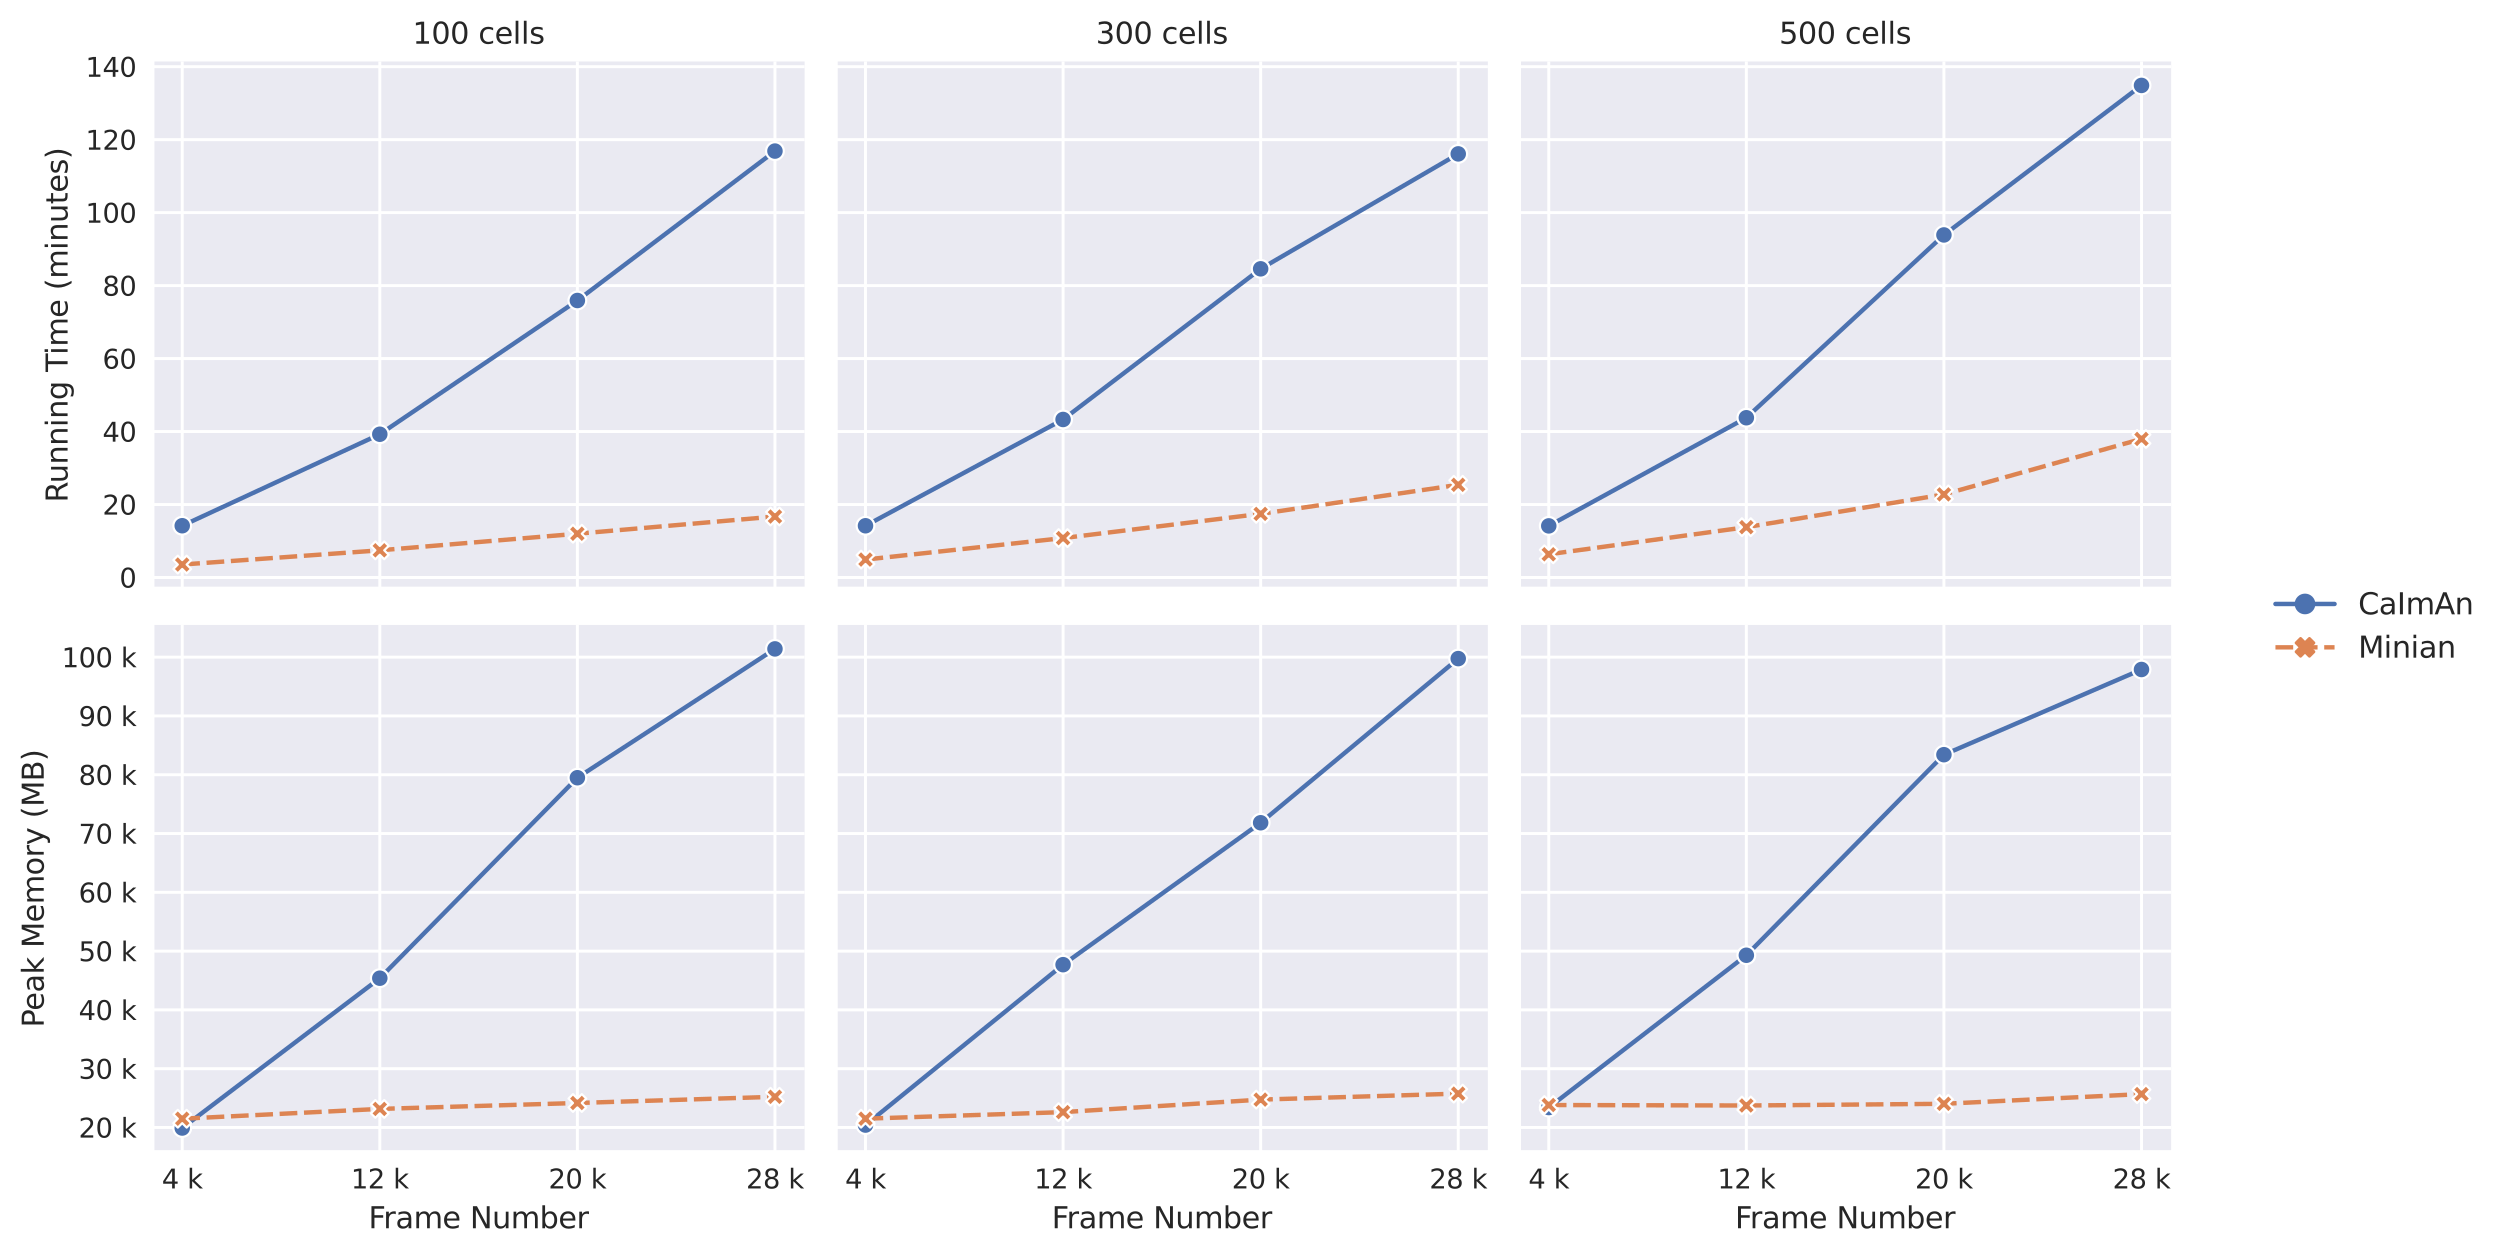 <?xml version="1.0" encoding="utf-8" standalone="no"?>
<!DOCTYPE svg PUBLIC "-//W3C//DTD SVG 1.1//EN"
  "http://www.w3.org/Graphics/SVG/1.1/DTD/svg11.dtd">
<svg height="424.867pt" version="1.1" viewBox="0 0 845.894 424.867" width="845.894pt" xmlns="http://www.w3.org/2000/svg" xmlns:xlink="http://www.w3.org/1999/xlink">
 <defs>
  <style type="text/css">*{stroke-linecap:butt;stroke-linejoin:round;}</style>
 </defs>
 <g id="figure_1">
  <g id="patch_1">
   <path d="M 0 424.867 
L 845.894 424.867 
L 845.894 -0 
L 0 -0 
z
" style="fill:#ffffff;"/>
  </g>
  <g id="axes_1">
   <g id="patch_2">
    <path d="M 51.629 199.122 
L 272.241 199.122 
L 272.241 20.798 
L 51.629 20.798 
z
" style="fill:#eaeaf2;"/>
   </g>
   <g id="matplotlib.axis_1">
    <g id="xtick_1">
     <g id="line2d_1">
      <path clip-path="url(#pc4308e5364)" d="M 61.657 199.122 
L 61.657 20.798 
" style="fill:none;stroke:#ffffff;stroke-linecap:round;"/>
     </g>
    </g>
    <g id="xtick_2">
     <g id="line2d_2">
      <path clip-path="url(#pc4308e5364)" d="M 128.509 199.122 
L 128.509 20.798 
" style="fill:none;stroke:#ffffff;stroke-linecap:round;"/>
     </g>
    </g>
    <g id="xtick_3">
     <g id="line2d_3">
      <path clip-path="url(#pc4308e5364)" d="M 195.361 199.122 
L 195.361 20.798 
" style="fill:none;stroke:#ffffff;stroke-linecap:round;"/>
     </g>
    </g>
    <g id="xtick_4">
     <g id="line2d_4">
      <path clip-path="url(#pc4308e5364)" d="M 262.213 199.122 
L 262.213 20.798 
" style="fill:none;stroke:#ffffff;stroke-linecap:round;"/>
     </g>
    </g>
    <g id="xtick_5"/>
    <g id="xtick_6"/>
    <g id="xtick_7"/>
    <g id="xtick_8"/>
    <g id="xtick_9"/>
    <g id="xtick_10"/>
    <g id="xtick_11"/>
    <g id="xtick_12"/>
    <g id="xtick_13"/>
   </g>
   <g id="matplotlib.axis_2">
    <g id="ytick_1">
     <g id="line2d_5">
      <path clip-path="url(#pc4308e5364)" d="M 51.629 195.399 
L 272.241 195.399 
" style="fill:none;stroke:#ffffff;stroke-linecap:round;"/>
     </g>
     <g id="text_1">
      <!-- 0 -->
      <g style="fill:#262626;" transform="translate(40.403 198.818)scale(0.09 -0.09)">
       <defs>
        <path d="M 2034 4250 
Q 1547 4250 1301 3770 
Q 1056 3291 1056 2328 
Q 1056 1369 1301 889 
Q 1547 409 2034 409 
Q 2525 409 2770 889 
Q 3016 1369 3016 2328 
Q 3016 3291 2770 3770 
Q 2525 4250 2034 4250 
z
M 2034 4750 
Q 2819 4750 3233 4129 
Q 3647 3509 3647 2328 
Q 3647 1150 3233 529 
Q 2819 -91 2034 -91 
Q 1250 -91 836 529 
Q 422 1150 422 2328 
Q 422 3509 836 4129 
Q 1250 4750 2034 4750 
z
" id="DejaVuSans-30" transform="scale(0.016)"/>
       </defs>
       <use xlink:href="#DejaVuSans-30"/>
      </g>
     </g>
    </g>
    <g id="ytick_2">
     <g id="line2d_6">
      <path clip-path="url(#pc4308e5364)" d="M 51.629 170.707 
L 272.241 170.707 
" style="fill:none;stroke:#ffffff;stroke-linecap:round;"/>
     </g>
     <g id="text_2">
      <!-- 20 -->
      <g style="fill:#262626;" transform="translate(34.676 174.126)scale(0.09 -0.09)">
       <defs>
        <path d="M 1228 531 
L 3431 531 
L 3431 0 
L 469 0 
L 469 531 
Q 828 903 1448 1529 
Q 2069 2156 2228 2338 
Q 2531 2678 2651 2914 
Q 2772 3150 2772 3378 
Q 2772 3750 2511 3984 
Q 2250 4219 1831 4219 
Q 1534 4219 1204 4116 
Q 875 4013 500 3803 
L 500 4441 
Q 881 4594 1212 4672 
Q 1544 4750 1819 4750 
Q 2544 4750 2975 4387 
Q 3406 4025 3406 3419 
Q 3406 3131 3298 2873 
Q 3191 2616 2906 2266 
Q 2828 2175 2409 1742 
Q 1991 1309 1228 531 
z
" id="DejaVuSans-32" transform="scale(0.016)"/>
       </defs>
       <use xlink:href="#DejaVuSans-32"/>
       <use x="63.623" xlink:href="#DejaVuSans-30"/>
      </g>
     </g>
    </g>
    <g id="ytick_3">
     <g id="line2d_7">
      <path clip-path="url(#pc4308e5364)" d="M 51.629 146.015 
L 272.241 146.015 
" style="fill:none;stroke:#ffffff;stroke-linecap:round;"/>
     </g>
     <g id="text_3">
      <!-- 40 -->
      <g style="fill:#262626;" transform="translate(34.676 149.435)scale(0.09 -0.09)">
       <defs>
        <path d="M 2419 4116 
L 825 1625 
L 2419 1625 
L 2419 4116 
z
M 2253 4666 
L 3047 4666 
L 3047 1625 
L 3713 1625 
L 3713 1100 
L 3047 1100 
L 3047 0 
L 2419 0 
L 2419 1100 
L 313 1100 
L 313 1709 
L 2253 4666 
z
" id="DejaVuSans-34" transform="scale(0.016)"/>
       </defs>
       <use xlink:href="#DejaVuSans-34"/>
       <use x="63.623" xlink:href="#DejaVuSans-30"/>
      </g>
     </g>
    </g>
    <g id="ytick_4">
     <g id="line2d_8">
      <path clip-path="url(#pc4308e5364)" d="M 51.629 121.324 
L 272.241 121.324 
" style="fill:none;stroke:#ffffff;stroke-linecap:round;"/>
     </g>
     <g id="text_4">
      <!-- 60 -->
      <g style="fill:#262626;" transform="translate(34.676 124.743)scale(0.09 -0.09)">
       <defs>
        <path d="M 2113 2584 
Q 1688 2584 1439 2293 
Q 1191 2003 1191 1497 
Q 1191 994 1439 701 
Q 1688 409 2113 409 
Q 2538 409 2786 701 
Q 3034 994 3034 1497 
Q 3034 2003 2786 2293 
Q 2538 2584 2113 2584 
z
M 3366 4563 
L 3366 3988 
Q 3128 4100 2886 4159 
Q 2644 4219 2406 4219 
Q 1781 4219 1451 3797 
Q 1122 3375 1075 2522 
Q 1259 2794 1537 2939 
Q 1816 3084 2150 3084 
Q 2853 3084 3261 2657 
Q 3669 2231 3669 1497 
Q 3669 778 3244 343 
Q 2819 -91 2113 -91 
Q 1303 -91 875 529 
Q 447 1150 447 2328 
Q 447 3434 972 4092 
Q 1497 4750 2381 4750 
Q 2619 4750 2861 4703 
Q 3103 4656 3366 4563 
z
" id="DejaVuSans-36" transform="scale(0.016)"/>
       </defs>
       <use xlink:href="#DejaVuSans-36"/>
       <use x="63.623" xlink:href="#DejaVuSans-30"/>
      </g>
     </g>
    </g>
    <g id="ytick_5">
     <g id="line2d_9">
      <path clip-path="url(#pc4308e5364)" d="M 51.629 96.632 
L 272.241 96.632 
" style="fill:none;stroke:#ffffff;stroke-linecap:round;"/>
     </g>
     <g id="text_5">
      <!-- 80 -->
      <g style="fill:#262626;" transform="translate(34.676 100.051)scale(0.09 -0.09)">
       <defs>
        <path d="M 2034 2216 
Q 1584 2216 1326 1975 
Q 1069 1734 1069 1313 
Q 1069 891 1326 650 
Q 1584 409 2034 409 
Q 2484 409 2743 651 
Q 3003 894 3003 1313 
Q 3003 1734 2745 1975 
Q 2488 2216 2034 2216 
z
M 1403 2484 
Q 997 2584 770 2862 
Q 544 3141 544 3541 
Q 544 4100 942 4425 
Q 1341 4750 2034 4750 
Q 2731 4750 3128 4425 
Q 3525 4100 3525 3541 
Q 3525 3141 3298 2862 
Q 3072 2584 2669 2484 
Q 3125 2378 3379 2068 
Q 3634 1759 3634 1313 
Q 3634 634 3220 271 
Q 2806 -91 2034 -91 
Q 1263 -91 848 271 
Q 434 634 434 1313 
Q 434 1759 690 2068 
Q 947 2378 1403 2484 
z
M 1172 3481 
Q 1172 3119 1398 2916 
Q 1625 2713 2034 2713 
Q 2441 2713 2670 2916 
Q 2900 3119 2900 3481 
Q 2900 3844 2670 4047 
Q 2441 4250 2034 4250 
Q 1625 4250 1398 4047 
Q 1172 3844 1172 3481 
z
" id="DejaVuSans-38" transform="scale(0.016)"/>
       </defs>
       <use xlink:href="#DejaVuSans-38"/>
       <use x="63.623" xlink:href="#DejaVuSans-30"/>
      </g>
     </g>
    </g>
    <g id="ytick_6">
     <g id="line2d_10">
      <path clip-path="url(#pc4308e5364)" d="M 51.629 71.94 
L 272.241 71.94 
" style="fill:none;stroke:#ffffff;stroke-linecap:round;"/>
     </g>
     <g id="text_6">
      <!-- 100 -->
      <g style="fill:#262626;" transform="translate(28.95 75.359)scale(0.09 -0.09)">
       <defs>
        <path d="M 794 531 
L 1825 531 
L 1825 4091 
L 703 3866 
L 703 4441 
L 1819 4666 
L 2450 4666 
L 2450 531 
L 3481 531 
L 3481 0 
L 794 0 
L 794 531 
z
" id="DejaVuSans-31" transform="scale(0.016)"/>
       </defs>
       <use xlink:href="#DejaVuSans-31"/>
       <use x="63.623" xlink:href="#DejaVuSans-30"/>
       <use x="127.246" xlink:href="#DejaVuSans-30"/>
      </g>
     </g>
    </g>
    <g id="ytick_7">
     <g id="line2d_11">
      <path clip-path="url(#pc4308e5364)" d="M 51.629 47.248 
L 272.241 47.248 
" style="fill:none;stroke:#ffffff;stroke-linecap:round;"/>
     </g>
     <g id="text_7">
      <!-- 120 -->
      <g style="fill:#262626;" transform="translate(28.95 50.667)scale(0.09 -0.09)">
       <use xlink:href="#DejaVuSans-31"/>
       <use x="63.623" xlink:href="#DejaVuSans-32"/>
       <use x="127.246" xlink:href="#DejaVuSans-30"/>
      </g>
     </g>
    </g>
    <g id="ytick_8">
     <g id="line2d_12">
      <path clip-path="url(#pc4308e5364)" d="M 51.629 22.556 
L 272.241 22.556 
" style="fill:none;stroke:#ffffff;stroke-linecap:round;"/>
     </g>
     <g id="text_8">
      <!-- 140 -->
      <g style="fill:#262626;" transform="translate(28.95 25.976)scale(0.09 -0.09)">
       <use xlink:href="#DejaVuSans-31"/>
       <use x="63.623" xlink:href="#DejaVuSans-34"/>
       <use x="127.246" xlink:href="#DejaVuSans-30"/>
      </g>
     </g>
    </g>
    <g id="ytick_9"/>
    <g id="ytick_10"/>
    <g id="ytick_11"/>
    <g id="ytick_12"/>
    <g id="ytick_13"/>
    <g id="ytick_14"/>
    <g id="ytick_15"/>
    <g id="ytick_16"/>
    <g id="ytick_17"/>
    <g id="ytick_18"/>
    <g id="ytick_19"/>
    <g id="ytick_20"/>
    <g id="ytick_21"/>
    <g id="ytick_22"/>
    <g id="ytick_23"/>
    <g id="ytick_24"/>
    <g id="ytick_25"/>
    <g id="ytick_26"/>
    <g id="ytick_27"/>
    <g id="ytick_28"/>
    <g id="ytick_29"/>
    <g id="text_9">
     <!-- Running Time (minutes) -->
     <g style="fill:#262626;" transform="translate(22.87 169.999)rotate(-90)scale(0.1 -0.1)">
      <defs>
       <path d="M 2841 2188 
Q 3044 2119 3236 1894 
Q 3428 1669 3622 1275 
L 4263 0 
L 3584 0 
L 2988 1197 
Q 2756 1666 2539 1819 
Q 2322 1972 1947 1972 
L 1259 1972 
L 1259 0 
L 628 0 
L 628 4666 
L 2053 4666 
Q 2853 4666 3247 4331 
Q 3641 3997 3641 3322 
Q 3641 2881 3436 2590 
Q 3231 2300 2841 2188 
z
M 1259 4147 
L 1259 2491 
L 2053 2491 
Q 2509 2491 2742 2702 
Q 2975 2913 2975 3322 
Q 2975 3731 2742 3939 
Q 2509 4147 2053 4147 
L 1259 4147 
z
" id="DejaVuSans-52" transform="scale(0.016)"/>
       <path d="M 544 1381 
L 544 3500 
L 1119 3500 
L 1119 1403 
Q 1119 906 1312 657 
Q 1506 409 1894 409 
Q 2359 409 2629 706 
Q 2900 1003 2900 1516 
L 2900 3500 
L 3475 3500 
L 3475 0 
L 2900 0 
L 2900 538 
Q 2691 219 2414 64 
Q 2138 -91 1772 -91 
Q 1169 -91 856 284 
Q 544 659 544 1381 
z
M 1991 3584 
L 1991 3584 
z
" id="DejaVuSans-75" transform="scale(0.016)"/>
       <path d="M 3513 2113 
L 3513 0 
L 2938 0 
L 2938 2094 
Q 2938 2591 2744 2837 
Q 2550 3084 2163 3084 
Q 1697 3084 1428 2787 
Q 1159 2491 1159 1978 
L 1159 0 
L 581 0 
L 581 3500 
L 1159 3500 
L 1159 2956 
Q 1366 3272 1645 3428 
Q 1925 3584 2291 3584 
Q 2894 3584 3203 3211 
Q 3513 2838 3513 2113 
z
" id="DejaVuSans-6e" transform="scale(0.016)"/>
       <path d="M 603 3500 
L 1178 3500 
L 1178 0 
L 603 0 
L 603 3500 
z
M 603 4863 
L 1178 4863 
L 1178 4134 
L 603 4134 
L 603 4863 
z
" id="DejaVuSans-69" transform="scale(0.016)"/>
       <path d="M 2906 1791 
Q 2906 2416 2648 2759 
Q 2391 3103 1925 3103 
Q 1463 3103 1205 2759 
Q 947 2416 947 1791 
Q 947 1169 1205 825 
Q 1463 481 1925 481 
Q 2391 481 2648 825 
Q 2906 1169 2906 1791 
z
M 3481 434 
Q 3481 -459 3084 -895 
Q 2688 -1331 1869 -1331 
Q 1566 -1331 1297 -1286 
Q 1028 -1241 775 -1147 
L 775 -588 
Q 1028 -725 1275 -790 
Q 1522 -856 1778 -856 
Q 2344 -856 2625 -561 
Q 2906 -266 2906 331 
L 2906 616 
Q 2728 306 2450 153 
Q 2172 0 1784 0 
Q 1141 0 747 490 
Q 353 981 353 1791 
Q 353 2603 747 3093 
Q 1141 3584 1784 3584 
Q 2172 3584 2450 3431 
Q 2728 3278 2906 2969 
L 2906 3500 
L 3481 3500 
L 3481 434 
z
" id="DejaVuSans-67" transform="scale(0.016)"/>
       <path id="DejaVuSans-20" transform="scale(0.016)"/>
       <path d="M -19 4666 
L 3928 4666 
L 3928 4134 
L 2272 4134 
L 2272 0 
L 1638 0 
L 1638 4134 
L -19 4134 
L -19 4666 
z
" id="DejaVuSans-54" transform="scale(0.016)"/>
       <path d="M 3328 2828 
Q 3544 3216 3844 3400 
Q 4144 3584 4550 3584 
Q 5097 3584 5394 3201 
Q 5691 2819 5691 2113 
L 5691 0 
L 5113 0 
L 5113 2094 
Q 5113 2597 4934 2840 
Q 4756 3084 4391 3084 
Q 3944 3084 3684 2787 
Q 3425 2491 3425 1978 
L 3425 0 
L 2847 0 
L 2847 2094 
Q 2847 2600 2669 2842 
Q 2491 3084 2119 3084 
Q 1678 3084 1418 2786 
Q 1159 2488 1159 1978 
L 1159 0 
L 581 0 
L 581 3500 
L 1159 3500 
L 1159 2956 
Q 1356 3278 1631 3431 
Q 1906 3584 2284 3584 
Q 2666 3584 2933 3390 
Q 3200 3197 3328 2828 
z
" id="DejaVuSans-6d" transform="scale(0.016)"/>
       <path d="M 3597 1894 
L 3597 1613 
L 953 1613 
Q 991 1019 1311 708 
Q 1631 397 2203 397 
Q 2534 397 2845 478 
Q 3156 559 3463 722 
L 3463 178 
Q 3153 47 2828 -22 
Q 2503 -91 2169 -91 
Q 1331 -91 842 396 
Q 353 884 353 1716 
Q 353 2575 817 3079 
Q 1281 3584 2069 3584 
Q 2775 3584 3186 3129 
Q 3597 2675 3597 1894 
z
M 3022 2063 
Q 3016 2534 2758 2815 
Q 2500 3097 2075 3097 
Q 1594 3097 1305 2825 
Q 1016 2553 972 2059 
L 3022 2063 
z
" id="DejaVuSans-65" transform="scale(0.016)"/>
       <path d="M 1984 4856 
Q 1566 4138 1362 3434 
Q 1159 2731 1159 2009 
Q 1159 1288 1364 580 
Q 1569 -128 1984 -844 
L 1484 -844 
Q 1016 -109 783 600 
Q 550 1309 550 2009 
Q 550 2706 781 3412 
Q 1013 4119 1484 4856 
L 1984 4856 
z
" id="DejaVuSans-28" transform="scale(0.016)"/>
       <path d="M 1172 4494 
L 1172 3500 
L 2356 3500 
L 2356 3053 
L 1172 3053 
L 1172 1153 
Q 1172 725 1289 603 
Q 1406 481 1766 481 
L 2356 481 
L 2356 0 
L 1766 0 
Q 1100 0 847 248 
Q 594 497 594 1153 
L 594 3053 
L 172 3053 
L 172 3500 
L 594 3500 
L 594 4494 
L 1172 4494 
z
" id="DejaVuSans-74" transform="scale(0.016)"/>
       <path d="M 2834 3397 
L 2834 2853 
Q 2591 2978 2328 3040 
Q 2066 3103 1784 3103 
Q 1356 3103 1142 2972 
Q 928 2841 928 2578 
Q 928 2378 1081 2264 
Q 1234 2150 1697 2047 
L 1894 2003 
Q 2506 1872 2764 1633 
Q 3022 1394 3022 966 
Q 3022 478 2636 193 
Q 2250 -91 1575 -91 
Q 1294 -91 989 -36 
Q 684 19 347 128 
L 347 722 
Q 666 556 975 473 
Q 1284 391 1588 391 
Q 1994 391 2212 530 
Q 2431 669 2431 922 
Q 2431 1156 2273 1281 
Q 2116 1406 1581 1522 
L 1381 1569 
Q 847 1681 609 1914 
Q 372 2147 372 2553 
Q 372 3047 722 3315 
Q 1072 3584 1716 3584 
Q 2034 3584 2315 3537 
Q 2597 3491 2834 3397 
z
" id="DejaVuSans-73" transform="scale(0.016)"/>
       <path d="M 513 4856 
L 1013 4856 
Q 1481 4119 1714 3412 
Q 1947 2706 1947 2009 
Q 1947 1309 1714 600 
Q 1481 -109 1013 -844 
L 513 -844 
Q 928 -128 1133 580 
Q 1338 1288 1338 2009 
Q 1338 2731 1133 3434 
Q 928 4138 513 4856 
z
" id="DejaVuSans-29" transform="scale(0.016)"/>
      </defs>
      <use xlink:href="#DejaVuSans-52"/>
      <use x="64.982" xlink:href="#DejaVuSans-75"/>
      <use x="128.361" xlink:href="#DejaVuSans-6e"/>
      <use x="191.74" xlink:href="#DejaVuSans-6e"/>
      <use x="255.119" xlink:href="#DejaVuSans-69"/>
      <use x="282.902" xlink:href="#DejaVuSans-6e"/>
      <use x="346.281" xlink:href="#DejaVuSans-67"/>
      <use x="409.758" xlink:href="#DejaVuSans-20"/>
      <use x="441.545" xlink:href="#DejaVuSans-54"/>
      <use x="499.504" xlink:href="#DejaVuSans-69"/>
      <use x="527.287" xlink:href="#DejaVuSans-6d"/>
      <use x="624.699" xlink:href="#DejaVuSans-65"/>
      <use x="686.223" xlink:href="#DejaVuSans-20"/>
      <use x="718.01" xlink:href="#DejaVuSans-28"/>
      <use x="757.023" xlink:href="#DejaVuSans-6d"/>
      <use x="854.436" xlink:href="#DejaVuSans-69"/>
      <use x="882.219" xlink:href="#DejaVuSans-6e"/>
      <use x="945.598" xlink:href="#DejaVuSans-75"/>
      <use x="1008.977" xlink:href="#DejaVuSans-74"/>
      <use x="1048.186" xlink:href="#DejaVuSans-65"/>
      <use x="1109.709" xlink:href="#DejaVuSans-73"/>
      <use x="1161.809" xlink:href="#DejaVuSans-29"/>
     </g>
    </g>
   </g>
   <g id="line2d_13">
    <path clip-path="url(#pc4308e5364)" d="M 61.657 177.884 
L 128.509 146.93 
L 195.361 101.676 
L 262.213 51.117 
" style="fill:none;stroke:#4c72b0;stroke-linecap:round;stroke-width:1.5;"/>
    <defs>
     <path d="M 0 3 
C 0.796 3 1.559 2.684 2.121 2.121 
C 2.684 1.559 3 0.796 3 0 
C 3 -0.796 2.684 -1.559 2.121 -2.121 
C 1.559 -2.684 0.796 -3 0 -3 
C -0.796 -3 -1.559 -2.684 -2.121 -2.121 
C -2.684 -1.559 -3 -0.796 -3 0 
C -3 0.796 -2.684 1.559 -2.121 2.121 
C -1.559 2.684 -0.796 3 0 3 
z
" id="m108bc4d9a6" style="stroke:#ffffff;stroke-width:0.75;"/>
    </defs>
    <g clip-path="url(#pc4308e5364)">
     <use style="fill:#4c72b0;stroke:#ffffff;stroke-width:0.75;" x="61.657" xlink:href="#m108bc4d9a6" y="177.884"/>
     <use style="fill:#4c72b0;stroke:#ffffff;stroke-width:0.75;" x="128.509" xlink:href="#m108bc4d9a6" y="146.93"/>
     <use style="fill:#4c72b0;stroke:#ffffff;stroke-width:0.75;" x="195.361" xlink:href="#m108bc4d9a6" y="101.676"/>
     <use style="fill:#4c72b0;stroke:#ffffff;stroke-width:0.75;" x="262.213" xlink:href="#m108bc4d9a6" y="51.117"/>
    </g>
   </g>
   <g id="line2d_14">
    <path clip-path="url(#pc4308e5364)" d="M 61.657 191.016 
L 128.509 186.206 
L 195.361 180.59 
L 262.213 174.773 
" style="fill:none;stroke:#dd8452;stroke-dasharray:6,2.25;stroke-dashoffset:0;stroke-width:1.5;"/>
    <defs>
     <path d="M -1.5 3 
L 0 1.5 
L 1.5 3 
L 3 1.5 
L 1.5 0 
L 3 -1.5 
L 1.5 -3 
L 0 -1.5 
L -1.5 -3 
L -3 -1.5 
L -1.5 0 
L -3 1.5 
z
" id="m389571d060" style="stroke:#ffffff;stroke-linejoin:miter;stroke-width:0.75;"/>
    </defs>
    <g clip-path="url(#pc4308e5364)">
     <use style="fill:#dd8452;stroke:#ffffff;stroke-linejoin:miter;stroke-width:0.75;" x="61.657" xlink:href="#m389571d060" y="191.016"/>
     <use style="fill:#dd8452;stroke:#ffffff;stroke-linejoin:miter;stroke-width:0.75;" x="128.509" xlink:href="#m389571d060" y="186.206"/>
     <use style="fill:#dd8452;stroke:#ffffff;stroke-linejoin:miter;stroke-width:0.75;" x="195.361" xlink:href="#m389571d060" y="180.59"/>
     <use style="fill:#dd8452;stroke:#ffffff;stroke-linejoin:miter;stroke-width:0.75;" x="262.213" xlink:href="#m389571d060" y="174.773"/>
    </g>
   </g>
   <g id="line2d_15"/>
   <g id="line2d_16"/>
   <g id="patch_3">
    <path d="M 51.629 199.122 
L 51.629 20.798 
" style="fill:none;stroke:#ffffff;stroke-linecap:square;stroke-linejoin:miter;stroke-width:1.25;"/>
   </g>
   <g id="patch_4">
    <path d="M 51.629 199.122 
L 272.241 199.122 
" style="fill:none;stroke:#ffffff;stroke-linecap:square;stroke-linejoin:miter;stroke-width:1.25;"/>
   </g>
   <g id="text_10">
    <!-- 100 cells -->
    <g style="fill:#262626;" transform="translate(139.593 14.798)scale(0.1 -0.1)">
     <defs>
      <path d="M 3122 3366 
L 3122 2828 
Q 2878 2963 2633 3030 
Q 2388 3097 2138 3097 
Q 1578 3097 1268 2742 
Q 959 2388 959 1747 
Q 959 1106 1268 751 
Q 1578 397 2138 397 
Q 2388 397 2633 464 
Q 2878 531 3122 666 
L 3122 134 
Q 2881 22 2623 -34 
Q 2366 -91 2075 -91 
Q 1284 -91 818 406 
Q 353 903 353 1747 
Q 353 2603 823 3093 
Q 1294 3584 2113 3584 
Q 2378 3584 2631 3529 
Q 2884 3475 3122 3366 
z
" id="DejaVuSans-63" transform="scale(0.016)"/>
      <path d="M 603 4863 
L 1178 4863 
L 1178 0 
L 603 0 
L 603 4863 
z
" id="DejaVuSans-6c" transform="scale(0.016)"/>
     </defs>
     <use xlink:href="#DejaVuSans-31"/>
     <use x="63.623" xlink:href="#DejaVuSans-30"/>
     <use x="127.246" xlink:href="#DejaVuSans-30"/>
     <use x="190.869" xlink:href="#DejaVuSans-20"/>
     <use x="222.656" xlink:href="#DejaVuSans-63"/>
     <use x="277.637" xlink:href="#DejaVuSans-65"/>
     <use x="339.16" xlink:href="#DejaVuSans-6c"/>
     <use x="366.943" xlink:href="#DejaVuSans-6c"/>
     <use x="394.727" xlink:href="#DejaVuSans-73"/>
    </g>
   </g>
  </g>
  <g id="axes_2">
   <g id="patch_5">
    <path d="M 282.819 199.122 
L 503.431 199.122 
L 503.431 20.798 
L 282.819 20.798 
z
" style="fill:#eaeaf2;"/>
   </g>
   <g id="matplotlib.axis_3">
    <g id="xtick_14">
     <g id="line2d_17">
      <path clip-path="url(#pb2e934ca50)" d="M 292.847 199.122 
L 292.847 20.798 
" style="fill:none;stroke:#ffffff;stroke-linecap:round;"/>
     </g>
    </g>
    <g id="xtick_15">
     <g id="line2d_18">
      <path clip-path="url(#pb2e934ca50)" d="M 359.699 199.122 
L 359.699 20.798 
" style="fill:none;stroke:#ffffff;stroke-linecap:round;"/>
     </g>
    </g>
    <g id="xtick_16">
     <g id="line2d_19">
      <path clip-path="url(#pb2e934ca50)" d="M 426.551 199.122 
L 426.551 20.798 
" style="fill:none;stroke:#ffffff;stroke-linecap:round;"/>
     </g>
    </g>
    <g id="xtick_17">
     <g id="line2d_20">
      <path clip-path="url(#pb2e934ca50)" d="M 493.403 199.122 
L 493.403 20.798 
" style="fill:none;stroke:#ffffff;stroke-linecap:round;"/>
     </g>
    </g>
    <g id="xtick_18"/>
    <g id="xtick_19"/>
    <g id="xtick_20"/>
    <g id="xtick_21"/>
    <g id="xtick_22"/>
    <g id="xtick_23"/>
    <g id="xtick_24"/>
    <g id="xtick_25"/>
    <g id="xtick_26"/>
   </g>
   <g id="matplotlib.axis_4">
    <g id="ytick_30">
     <g id="line2d_21">
      <path clip-path="url(#pb2e934ca50)" d="M 282.819 195.399 
L 503.431 195.399 
" style="fill:none;stroke:#ffffff;stroke-linecap:round;"/>
     </g>
    </g>
    <g id="ytick_31">
     <g id="line2d_22">
      <path clip-path="url(#pb2e934ca50)" d="M 282.819 170.707 
L 503.431 170.707 
" style="fill:none;stroke:#ffffff;stroke-linecap:round;"/>
     </g>
    </g>
    <g id="ytick_32">
     <g id="line2d_23">
      <path clip-path="url(#pb2e934ca50)" d="M 282.819 146.015 
L 503.431 146.015 
" style="fill:none;stroke:#ffffff;stroke-linecap:round;"/>
     </g>
    </g>
    <g id="ytick_33">
     <g id="line2d_24">
      <path clip-path="url(#pb2e934ca50)" d="M 282.819 121.324 
L 503.431 121.324 
" style="fill:none;stroke:#ffffff;stroke-linecap:round;"/>
     </g>
    </g>
    <g id="ytick_34">
     <g id="line2d_25">
      <path clip-path="url(#pb2e934ca50)" d="M 282.819 96.632 
L 503.431 96.632 
" style="fill:none;stroke:#ffffff;stroke-linecap:round;"/>
     </g>
    </g>
    <g id="ytick_35">
     <g id="line2d_26">
      <path clip-path="url(#pb2e934ca50)" d="M 282.819 71.94 
L 503.431 71.94 
" style="fill:none;stroke:#ffffff;stroke-linecap:round;"/>
     </g>
    </g>
    <g id="ytick_36">
     <g id="line2d_27">
      <path clip-path="url(#pb2e934ca50)" d="M 282.819 47.248 
L 503.431 47.248 
" style="fill:none;stroke:#ffffff;stroke-linecap:round;"/>
     </g>
    </g>
    <g id="ytick_37">
     <g id="line2d_28">
      <path clip-path="url(#pb2e934ca50)" d="M 282.819 22.556 
L 503.431 22.556 
" style="fill:none;stroke:#ffffff;stroke-linecap:round;"/>
     </g>
    </g>
    <g id="ytick_38"/>
    <g id="ytick_39"/>
    <g id="ytick_40"/>
    <g id="ytick_41"/>
    <g id="ytick_42"/>
    <g id="ytick_43"/>
    <g id="ytick_44"/>
    <g id="ytick_45"/>
    <g id="ytick_46"/>
    <g id="ytick_47"/>
    <g id="ytick_48"/>
    <g id="ytick_49"/>
    <g id="ytick_50"/>
    <g id="ytick_51"/>
    <g id="ytick_52"/>
    <g id="ytick_53"/>
    <g id="ytick_54"/>
    <g id="ytick_55"/>
    <g id="ytick_56"/>
    <g id="ytick_57"/>
    <g id="ytick_58"/>
   </g>
   <g id="line2d_29">
    <path clip-path="url(#pb2e934ca50)" d="M 292.847 177.896 
L 359.699 141.934 
L 426.551 90.959 
L 493.403 52.068 
" style="fill:none;stroke:#4c72b0;stroke-linecap:round;stroke-width:1.5;"/>
    <g clip-path="url(#pb2e934ca50)">
     <use style="fill:#4c72b0;stroke:#ffffff;stroke-width:0.75;" x="292.847" xlink:href="#m108bc4d9a6" y="177.896"/>
     <use style="fill:#4c72b0;stroke:#ffffff;stroke-width:0.75;" x="359.699" xlink:href="#m108bc4d9a6" y="141.934"/>
     <use style="fill:#4c72b0;stroke:#ffffff;stroke-width:0.75;" x="426.551" xlink:href="#m108bc4d9a6" y="90.959"/>
     <use style="fill:#4c72b0;stroke:#ffffff;stroke-width:0.75;" x="493.403" xlink:href="#m108bc4d9a6" y="52.068"/>
    </g>
   </g>
   <g id="line2d_30">
    <path clip-path="url(#pb2e934ca50)" d="M 292.847 189.333 
L 359.699 182.069 
L 426.551 173.865 
L 493.403 164.04 
" style="fill:none;stroke:#dd8452;stroke-dasharray:6,2.25;stroke-dashoffset:0;stroke-width:1.5;"/>
    <g clip-path="url(#pb2e934ca50)">
     <use style="fill:#dd8452;stroke:#ffffff;stroke-linejoin:miter;stroke-width:0.75;" x="292.847" xlink:href="#m389571d060" y="189.333"/>
     <use style="fill:#dd8452;stroke:#ffffff;stroke-linejoin:miter;stroke-width:0.75;" x="359.699" xlink:href="#m389571d060" y="182.069"/>
     <use style="fill:#dd8452;stroke:#ffffff;stroke-linejoin:miter;stroke-width:0.75;" x="426.551" xlink:href="#m389571d060" y="173.865"/>
     <use style="fill:#dd8452;stroke:#ffffff;stroke-linejoin:miter;stroke-width:0.75;" x="493.403" xlink:href="#m389571d060" y="164.04"/>
    </g>
   </g>
   <g id="line2d_31"/>
   <g id="line2d_32"/>
   <g id="patch_6">
    <path d="M 282.819 199.122 
L 282.819 20.798 
" style="fill:none;stroke:#ffffff;stroke-linecap:square;stroke-linejoin:miter;stroke-width:1.25;"/>
   </g>
   <g id="patch_7">
    <path d="M 282.819 199.122 
L 503.431 199.122 
" style="fill:none;stroke:#ffffff;stroke-linecap:square;stroke-linejoin:miter;stroke-width:1.25;"/>
   </g>
   <g id="text_11">
    <!-- 300 cells -->
    <g style="fill:#262626;" transform="translate(370.784 14.798)scale(0.1 -0.1)">
     <defs>
      <path d="M 2597 2516 
Q 3050 2419 3304 2112 
Q 3559 1806 3559 1356 
Q 3559 666 3084 287 
Q 2609 -91 1734 -91 
Q 1441 -91 1130 -33 
Q 819 25 488 141 
L 488 750 
Q 750 597 1062 519 
Q 1375 441 1716 441 
Q 2309 441 2620 675 
Q 2931 909 2931 1356 
Q 2931 1769 2642 2001 
Q 2353 2234 1838 2234 
L 1294 2234 
L 1294 2753 
L 1863 2753 
Q 2328 2753 2575 2939 
Q 2822 3125 2822 3475 
Q 2822 3834 2567 4026 
Q 2313 4219 1838 4219 
Q 1578 4219 1281 4162 
Q 984 4106 628 3988 
L 628 4550 
Q 988 4650 1302 4700 
Q 1616 4750 1894 4750 
Q 2613 4750 3031 4423 
Q 3450 4097 3450 3541 
Q 3450 3153 3228 2886 
Q 3006 2619 2597 2516 
z
" id="DejaVuSans-33" transform="scale(0.016)"/>
     </defs>
     <use xlink:href="#DejaVuSans-33"/>
     <use x="63.623" xlink:href="#DejaVuSans-30"/>
     <use x="127.246" xlink:href="#DejaVuSans-30"/>
     <use x="190.869" xlink:href="#DejaVuSans-20"/>
     <use x="222.656" xlink:href="#DejaVuSans-63"/>
     <use x="277.637" xlink:href="#DejaVuSans-65"/>
     <use x="339.16" xlink:href="#DejaVuSans-6c"/>
     <use x="366.943" xlink:href="#DejaVuSans-6c"/>
     <use x="394.727" xlink:href="#DejaVuSans-73"/>
    </g>
   </g>
  </g>
  <g id="axes_3">
   <g id="patch_8">
    <path d="M 514.009 199.122 
L 734.622 199.122 
L 734.622 20.798 
L 514.009 20.798 
z
" style="fill:#eaeaf2;"/>
   </g>
   <g id="matplotlib.axis_5">
    <g id="xtick_27">
     <g id="line2d_33">
      <path clip-path="url(#pb3079c50cf)" d="M 524.037 199.122 
L 524.037 20.798 
" style="fill:none;stroke:#ffffff;stroke-linecap:round;"/>
     </g>
    </g>
    <g id="xtick_28">
     <g id="line2d_34">
      <path clip-path="url(#pb3079c50cf)" d="M 590.889 199.122 
L 590.889 20.798 
" style="fill:none;stroke:#ffffff;stroke-linecap:round;"/>
     </g>
    </g>
    <g id="xtick_29">
     <g id="line2d_35">
      <path clip-path="url(#pb3079c50cf)" d="M 657.742 199.122 
L 657.742 20.798 
" style="fill:none;stroke:#ffffff;stroke-linecap:round;"/>
     </g>
    </g>
    <g id="xtick_30">
     <g id="line2d_36">
      <path clip-path="url(#pb3079c50cf)" d="M 724.594 199.122 
L 724.594 20.798 
" style="fill:none;stroke:#ffffff;stroke-linecap:round;"/>
     </g>
    </g>
    <g id="xtick_31"/>
    <g id="xtick_32"/>
    <g id="xtick_33"/>
    <g id="xtick_34"/>
    <g id="xtick_35"/>
    <g id="xtick_36"/>
    <g id="xtick_37"/>
    <g id="xtick_38"/>
    <g id="xtick_39"/>
   </g>
   <g id="matplotlib.axis_6">
    <g id="ytick_59">
     <g id="line2d_37">
      <path clip-path="url(#pb3079c50cf)" d="M 514.009 195.399 
L 734.622 195.399 
" style="fill:none;stroke:#ffffff;stroke-linecap:round;"/>
     </g>
    </g>
    <g id="ytick_60">
     <g id="line2d_38">
      <path clip-path="url(#pb3079c50cf)" d="M 514.009 170.707 
L 734.622 170.707 
" style="fill:none;stroke:#ffffff;stroke-linecap:round;"/>
     </g>
    </g>
    <g id="ytick_61">
     <g id="line2d_39">
      <path clip-path="url(#pb3079c50cf)" d="M 514.009 146.015 
L 734.622 146.015 
" style="fill:none;stroke:#ffffff;stroke-linecap:round;"/>
     </g>
    </g>
    <g id="ytick_62">
     <g id="line2d_40">
      <path clip-path="url(#pb3079c50cf)" d="M 514.009 121.324 
L 734.622 121.324 
" style="fill:none;stroke:#ffffff;stroke-linecap:round;"/>
     </g>
    </g>
    <g id="ytick_63">
     <g id="line2d_41">
      <path clip-path="url(#pb3079c50cf)" d="M 514.009 96.632 
L 734.622 96.632 
" style="fill:none;stroke:#ffffff;stroke-linecap:round;"/>
     </g>
    </g>
    <g id="ytick_64">
     <g id="line2d_42">
      <path clip-path="url(#pb3079c50cf)" d="M 514.009 71.94 
L 734.622 71.94 
" style="fill:none;stroke:#ffffff;stroke-linecap:round;"/>
     </g>
    </g>
    <g id="ytick_65">
     <g id="line2d_43">
      <path clip-path="url(#pb3079c50cf)" d="M 514.009 47.248 
L 734.622 47.248 
" style="fill:none;stroke:#ffffff;stroke-linecap:round;"/>
     </g>
    </g>
    <g id="ytick_66">
     <g id="line2d_44">
      <path clip-path="url(#pb3079c50cf)" d="M 514.009 22.556 
L 734.622 22.556 
" style="fill:none;stroke:#ffffff;stroke-linecap:round;"/>
     </g>
    </g>
    <g id="ytick_67"/>
    <g id="ytick_68"/>
    <g id="ytick_69"/>
    <g id="ytick_70"/>
    <g id="ytick_71"/>
    <g id="ytick_72"/>
    <g id="ytick_73"/>
    <g id="ytick_74"/>
    <g id="ytick_75"/>
    <g id="ytick_76"/>
    <g id="ytick_77"/>
    <g id="ytick_78"/>
    <g id="ytick_79"/>
    <g id="ytick_80"/>
    <g id="ytick_81"/>
    <g id="ytick_82"/>
    <g id="ytick_83"/>
    <g id="ytick_84"/>
    <g id="ytick_85"/>
    <g id="ytick_86"/>
    <g id="ytick_87"/>
   </g>
   <g id="line2d_45">
    <path clip-path="url(#pb3079c50cf)" d="M 524.037 177.937 
L 590.889 141.348 
L 657.742 79.495 
L 724.594 28.904 
" style="fill:none;stroke:#4c72b0;stroke-linecap:round;stroke-width:1.5;"/>
    <g clip-path="url(#pb3079c50cf)">
     <use style="fill:#4c72b0;stroke:#ffffff;stroke-width:0.75;" x="524.037" xlink:href="#m108bc4d9a6" y="177.937"/>
     <use style="fill:#4c72b0;stroke:#ffffff;stroke-width:0.75;" x="590.889" xlink:href="#m108bc4d9a6" y="141.348"/>
     <use style="fill:#4c72b0;stroke:#ffffff;stroke-width:0.75;" x="657.742" xlink:href="#m108bc4d9a6" y="79.495"/>
     <use style="fill:#4c72b0;stroke:#ffffff;stroke-width:0.75;" x="724.594" xlink:href="#m108bc4d9a6" y="28.904"/>
    </g>
   </g>
   <g id="line2d_46">
    <path clip-path="url(#pb3079c50cf)" d="M 524.037 187.547 
L 590.889 178.372 
L 657.742 167.285 
L 724.594 148.516 
" style="fill:none;stroke:#dd8452;stroke-dasharray:6,2.25;stroke-dashoffset:0;stroke-width:1.5;"/>
    <g clip-path="url(#pb3079c50cf)">
     <use style="fill:#dd8452;stroke:#ffffff;stroke-linejoin:miter;stroke-width:0.75;" x="524.037" xlink:href="#m389571d060" y="187.547"/>
     <use style="fill:#dd8452;stroke:#ffffff;stroke-linejoin:miter;stroke-width:0.75;" x="590.889" xlink:href="#m389571d060" y="178.372"/>
     <use style="fill:#dd8452;stroke:#ffffff;stroke-linejoin:miter;stroke-width:0.75;" x="657.742" xlink:href="#m389571d060" y="167.285"/>
     <use style="fill:#dd8452;stroke:#ffffff;stroke-linejoin:miter;stroke-width:0.75;" x="724.594" xlink:href="#m389571d060" y="148.516"/>
    </g>
   </g>
   <g id="line2d_47"/>
   <g id="line2d_48"/>
   <g id="patch_9">
    <path d="M 514.009 199.122 
L 514.009 20.798 
" style="fill:none;stroke:#ffffff;stroke-linecap:square;stroke-linejoin:miter;stroke-width:1.25;"/>
   </g>
   <g id="patch_10">
    <path d="M 514.009 199.122 
L 734.622 199.122 
" style="fill:none;stroke:#ffffff;stroke-linecap:square;stroke-linejoin:miter;stroke-width:1.25;"/>
   </g>
   <g id="text_12">
    <!-- 500 cells -->
    <g style="fill:#262626;" transform="translate(601.974 14.798)scale(0.1 -0.1)">
     <defs>
      <path d="M 691 4666 
L 3169 4666 
L 3169 4134 
L 1269 4134 
L 1269 2991 
Q 1406 3038 1543 3061 
Q 1681 3084 1819 3084 
Q 2600 3084 3056 2656 
Q 3513 2228 3513 1497 
Q 3513 744 3044 326 
Q 2575 -91 1722 -91 
Q 1428 -91 1123 -41 
Q 819 9 494 109 
L 494 744 
Q 775 591 1075 516 
Q 1375 441 1709 441 
Q 2250 441 2565 725 
Q 2881 1009 2881 1497 
Q 2881 1984 2565 2268 
Q 2250 2553 1709 2553 
Q 1456 2553 1204 2497 
Q 953 2441 691 2322 
L 691 4666 
z
" id="DejaVuSans-35" transform="scale(0.016)"/>
     </defs>
     <use xlink:href="#DejaVuSans-35"/>
     <use x="63.623" xlink:href="#DejaVuSans-30"/>
     <use x="127.246" xlink:href="#DejaVuSans-30"/>
     <use x="190.869" xlink:href="#DejaVuSans-20"/>
     <use x="222.656" xlink:href="#DejaVuSans-63"/>
     <use x="277.637" xlink:href="#DejaVuSans-65"/>
     <use x="339.16" xlink:href="#DejaVuSans-6c"/>
     <use x="366.943" xlink:href="#DejaVuSans-6c"/>
     <use x="394.727" xlink:href="#DejaVuSans-73"/>
    </g>
   </g>
  </g>
  <g id="axes_4">
   <g id="patch_11">
    <path d="M 51.629 389.778 
L 272.241 389.778 
L 272.241 211.455 
L 51.629 211.455 
z
" style="fill:#eaeaf2;"/>
   </g>
   <g id="matplotlib.axis_7">
    <g id="xtick_40">
     <g id="line2d_49">
      <path clip-path="url(#paefa8156f0)" d="M 61.657 389.778 
L 61.657 211.455 
" style="fill:none;stroke:#ffffff;stroke-linecap:round;"/>
     </g>
     <g id="text_13">
      <!-- 4 k -->
      <g style="fill:#262626;" transform="translate(54.758 402.117)scale(0.09 -0.09)">
       <defs>
        <path d="M 581 4863 
L 1159 4863 
L 1159 1991 
L 2875 3500 
L 3609 3500 
L 1753 1863 
L 3688 0 
L 2938 0 
L 1159 1709 
L 1159 0 
L 581 0 
L 581 4863 
z
" id="DejaVuSans-6b" transform="scale(0.016)"/>
       </defs>
       <use xlink:href="#DejaVuSans-34"/>
       <use x="63.623" xlink:href="#DejaVuSans-20"/>
       <use x="95.41" xlink:href="#DejaVuSans-6b"/>
      </g>
     </g>
    </g>
    <g id="xtick_41">
     <g id="line2d_50">
      <path clip-path="url(#paefa8156f0)" d="M 128.509 389.778 
L 128.509 211.455 
" style="fill:none;stroke:#ffffff;stroke-linecap:round;"/>
     </g>
     <g id="text_14">
      <!-- 12 k -->
      <g style="fill:#262626;" transform="translate(118.747 402.117)scale(0.09 -0.09)">
       <use xlink:href="#DejaVuSans-31"/>
       <use x="63.623" xlink:href="#DejaVuSans-32"/>
       <use x="127.246" xlink:href="#DejaVuSans-20"/>
       <use x="159.033" xlink:href="#DejaVuSans-6b"/>
      </g>
     </g>
    </g>
    <g id="xtick_42">
     <g id="line2d_51">
      <path clip-path="url(#paefa8156f0)" d="M 195.361 389.778 
L 195.361 211.455 
" style="fill:none;stroke:#ffffff;stroke-linecap:round;"/>
     </g>
     <g id="text_15">
      <!-- 20 k -->
      <g style="fill:#262626;" transform="translate(185.599 402.117)scale(0.09 -0.09)">
       <use xlink:href="#DejaVuSans-32"/>
       <use x="63.623" xlink:href="#DejaVuSans-30"/>
       <use x="127.246" xlink:href="#DejaVuSans-20"/>
       <use x="159.033" xlink:href="#DejaVuSans-6b"/>
      </g>
     </g>
    </g>
    <g id="xtick_43">
     <g id="line2d_52">
      <path clip-path="url(#paefa8156f0)" d="M 262.213 389.778 
L 262.213 211.455 
" style="fill:none;stroke:#ffffff;stroke-linecap:round;"/>
     </g>
     <g id="text_16">
      <!-- 28 k -->
      <g style="fill:#262626;" transform="translate(252.451 402.117)scale(0.09 -0.09)">
       <use xlink:href="#DejaVuSans-32"/>
       <use x="63.623" xlink:href="#DejaVuSans-38"/>
       <use x="127.246" xlink:href="#DejaVuSans-20"/>
       <use x="159.033" xlink:href="#DejaVuSans-6b"/>
      </g>
     </g>
    </g>
    <g id="xtick_44"/>
    <g id="xtick_45"/>
    <g id="xtick_46"/>
    <g id="xtick_47"/>
    <g id="xtick_48"/>
    <g id="xtick_49"/>
    <g id="xtick_50"/>
    <g id="xtick_51"/>
    <g id="xtick_52"/>
    <g id="text_17">
     <!-- Frame Number -->
     <g style="fill:#262626;" transform="translate(124.68 415.587)scale(0.1 -0.1)">
      <defs>
       <path d="M 628 4666 
L 3309 4666 
L 3309 4134 
L 1259 4134 
L 1259 2759 
L 3109 2759 
L 3109 2228 
L 1259 2228 
L 1259 0 
L 628 0 
L 628 4666 
z
" id="DejaVuSans-46" transform="scale(0.016)"/>
       <path d="M 2631 2963 
Q 2534 3019 2420 3045 
Q 2306 3072 2169 3072 
Q 1681 3072 1420 2755 
Q 1159 2438 1159 1844 
L 1159 0 
L 581 0 
L 581 3500 
L 1159 3500 
L 1159 2956 
Q 1341 3275 1631 3429 
Q 1922 3584 2338 3584 
Q 2397 3584 2469 3576 
Q 2541 3569 2628 3553 
L 2631 2963 
z
" id="DejaVuSans-72" transform="scale(0.016)"/>
       <path d="M 2194 1759 
Q 1497 1759 1228 1600 
Q 959 1441 959 1056 
Q 959 750 1161 570 
Q 1363 391 1709 391 
Q 2188 391 2477 730 
Q 2766 1069 2766 1631 
L 2766 1759 
L 2194 1759 
z
M 3341 1997 
L 3341 0 
L 2766 0 
L 2766 531 
Q 2569 213 2275 61 
Q 1981 -91 1556 -91 
Q 1019 -91 701 211 
Q 384 513 384 1019 
Q 384 1609 779 1909 
Q 1175 2209 1959 2209 
L 2766 2209 
L 2766 2266 
Q 2766 2663 2505 2880 
Q 2244 3097 1772 3097 
Q 1472 3097 1187 3025 
Q 903 2953 641 2809 
L 641 3341 
Q 956 3463 1253 3523 
Q 1550 3584 1831 3584 
Q 2591 3584 2966 3190 
Q 3341 2797 3341 1997 
z
" id="DejaVuSans-61" transform="scale(0.016)"/>
       <path d="M 628 4666 
L 1478 4666 
L 3547 763 
L 3547 4666 
L 4159 4666 
L 4159 0 
L 3309 0 
L 1241 3903 
L 1241 0 
L 628 0 
L 628 4666 
z
" id="DejaVuSans-4e" transform="scale(0.016)"/>
       <path d="M 3116 1747 
Q 3116 2381 2855 2742 
Q 2594 3103 2138 3103 
Q 1681 3103 1420 2742 
Q 1159 2381 1159 1747 
Q 1159 1113 1420 752 
Q 1681 391 2138 391 
Q 2594 391 2855 752 
Q 3116 1113 3116 1747 
z
M 1159 2969 
Q 1341 3281 1617 3432 
Q 1894 3584 2278 3584 
Q 2916 3584 3314 3078 
Q 3713 2572 3713 1747 
Q 3713 922 3314 415 
Q 2916 -91 2278 -91 
Q 1894 -91 1617 61 
Q 1341 213 1159 525 
L 1159 0 
L 581 0 
L 581 4863 
L 1159 4863 
L 1159 2969 
z
" id="DejaVuSans-62" transform="scale(0.016)"/>
      </defs>
      <use xlink:href="#DejaVuSans-46"/>
      <use x="50.27" xlink:href="#DejaVuSans-72"/>
      <use x="91.383" xlink:href="#DejaVuSans-61"/>
      <use x="152.662" xlink:href="#DejaVuSans-6d"/>
      <use x="250.074" xlink:href="#DejaVuSans-65"/>
      <use x="311.598" xlink:href="#DejaVuSans-20"/>
      <use x="343.385" xlink:href="#DejaVuSans-4e"/>
      <use x="418.189" xlink:href="#DejaVuSans-75"/>
      <use x="481.568" xlink:href="#DejaVuSans-6d"/>
      <use x="578.98" xlink:href="#DejaVuSans-62"/>
      <use x="642.457" xlink:href="#DejaVuSans-65"/>
      <use x="703.98" xlink:href="#DejaVuSans-72"/>
     </g>
    </g>
   </g>
   <g id="matplotlib.axis_8">
    <g id="ytick_88">
     <g id="line2d_53">
      <path clip-path="url(#paefa8156f0)" d="M 51.629 381.494 
L 272.241 381.494 
" style="fill:none;stroke:#ffffff;stroke-linecap:round;"/>
     </g>
     <g id="text_18">
      <!-- 20 k -->
      <g style="fill:#262626;" transform="translate(26.604 384.913)scale(0.09 -0.09)">
       <use xlink:href="#DejaVuSans-32"/>
       <use x="63.623" xlink:href="#DejaVuSans-30"/>
       <use x="127.246" xlink:href="#DejaVuSans-20"/>
       <use x="159.033" xlink:href="#DejaVuSans-6b"/>
      </g>
     </g>
    </g>
    <g id="ytick_89">
     <g id="line2d_54">
      <path clip-path="url(#paefa8156f0)" d="M 51.629 361.601 
L 272.241 361.601 
" style="fill:none;stroke:#ffffff;stroke-linecap:round;"/>
     </g>
     <g id="text_19">
      <!-- 30 k -->
      <g style="fill:#262626;" transform="translate(26.604 365.021)scale(0.09 -0.09)">
       <use xlink:href="#DejaVuSans-33"/>
       <use x="63.623" xlink:href="#DejaVuSans-30"/>
       <use x="127.246" xlink:href="#DejaVuSans-20"/>
       <use x="159.033" xlink:href="#DejaVuSans-6b"/>
      </g>
     </g>
    </g>
    <g id="ytick_90">
     <g id="line2d_55">
      <path clip-path="url(#paefa8156f0)" d="M 51.629 341.709 
L 272.241 341.709 
" style="fill:none;stroke:#ffffff;stroke-linecap:round;"/>
     </g>
     <g id="text_20">
      <!-- 40 k -->
      <g style="fill:#262626;" transform="translate(26.604 345.128)scale(0.09 -0.09)">
       <use xlink:href="#DejaVuSans-34"/>
       <use x="63.623" xlink:href="#DejaVuSans-30"/>
       <use x="127.246" xlink:href="#DejaVuSans-20"/>
       <use x="159.033" xlink:href="#DejaVuSans-6b"/>
      </g>
     </g>
    </g>
    <g id="ytick_91">
     <g id="line2d_56">
      <path clip-path="url(#paefa8156f0)" d="M 51.629 321.816 
L 272.241 321.816 
" style="fill:none;stroke:#ffffff;stroke-linecap:round;"/>
     </g>
     <g id="text_21">
      <!-- 50 k -->
      <g style="fill:#262626;" transform="translate(26.604 325.236)scale(0.09 -0.09)">
       <use xlink:href="#DejaVuSans-35"/>
       <use x="63.623" xlink:href="#DejaVuSans-30"/>
       <use x="127.246" xlink:href="#DejaVuSans-20"/>
       <use x="159.033" xlink:href="#DejaVuSans-6b"/>
      </g>
     </g>
    </g>
    <g id="ytick_92">
     <g id="line2d_57">
      <path clip-path="url(#paefa8156f0)" d="M 51.629 301.924 
L 272.241 301.924 
" style="fill:none;stroke:#ffffff;stroke-linecap:round;"/>
     </g>
     <g id="text_22">
      <!-- 60 k -->
      <g style="fill:#262626;" transform="translate(26.604 305.343)scale(0.09 -0.09)">
       <use xlink:href="#DejaVuSans-36"/>
       <use x="63.623" xlink:href="#DejaVuSans-30"/>
       <use x="127.246" xlink:href="#DejaVuSans-20"/>
       <use x="159.033" xlink:href="#DejaVuSans-6b"/>
      </g>
     </g>
    </g>
    <g id="ytick_93">
     <g id="line2d_58">
      <path clip-path="url(#paefa8156f0)" d="M 51.629 282.032 
L 272.241 282.032 
" style="fill:none;stroke:#ffffff;stroke-linecap:round;"/>
     </g>
     <g id="text_23">
      <!-- 70 k -->
      <g style="fill:#262626;" transform="translate(26.604 285.451)scale(0.09 -0.09)">
       <defs>
        <path d="M 525 4666 
L 3525 4666 
L 3525 4397 
L 1831 0 
L 1172 0 
L 2766 4134 
L 525 4134 
L 525 4666 
z
" id="DejaVuSans-37" transform="scale(0.016)"/>
       </defs>
       <use xlink:href="#DejaVuSans-37"/>
       <use x="63.623" xlink:href="#DejaVuSans-30"/>
       <use x="127.246" xlink:href="#DejaVuSans-20"/>
       <use x="159.033" xlink:href="#DejaVuSans-6b"/>
      </g>
     </g>
    </g>
    <g id="ytick_94">
     <g id="line2d_59">
      <path clip-path="url(#paefa8156f0)" d="M 51.629 262.139 
L 272.241 262.139 
" style="fill:none;stroke:#ffffff;stroke-linecap:round;"/>
     </g>
     <g id="text_24">
      <!-- 80 k -->
      <g style="fill:#262626;" transform="translate(26.604 265.558)scale(0.09 -0.09)">
       <use xlink:href="#DejaVuSans-38"/>
       <use x="63.623" xlink:href="#DejaVuSans-30"/>
       <use x="127.246" xlink:href="#DejaVuSans-20"/>
       <use x="159.033" xlink:href="#DejaVuSans-6b"/>
      </g>
     </g>
    </g>
    <g id="ytick_95">
     <g id="line2d_60">
      <path clip-path="url(#paefa8156f0)" d="M 51.629 242.247 
L 272.241 242.247 
" style="fill:none;stroke:#ffffff;stroke-linecap:round;"/>
     </g>
     <g id="text_25">
      <!-- 90 k -->
      <g style="fill:#262626;" transform="translate(26.604 245.666)scale(0.09 -0.09)">
       <defs>
        <path d="M 703 97 
L 703 672 
Q 941 559 1184 500 
Q 1428 441 1663 441 
Q 2288 441 2617 861 
Q 2947 1281 2994 2138 
Q 2813 1869 2534 1725 
Q 2256 1581 1919 1581 
Q 1219 1581 811 2004 
Q 403 2428 403 3163 
Q 403 3881 828 4315 
Q 1253 4750 1959 4750 
Q 2769 4750 3195 4129 
Q 3622 3509 3622 2328 
Q 3622 1225 3098 567 
Q 2575 -91 1691 -91 
Q 1453 -91 1209 -44 
Q 966 3 703 97 
z
M 1959 2075 
Q 2384 2075 2632 2365 
Q 2881 2656 2881 3163 
Q 2881 3666 2632 3958 
Q 2384 4250 1959 4250 
Q 1534 4250 1286 3958 
Q 1038 3666 1038 3163 
Q 1038 2656 1286 2365 
Q 1534 2075 1959 2075 
z
" id="DejaVuSans-39" transform="scale(0.016)"/>
       </defs>
       <use xlink:href="#DejaVuSans-39"/>
       <use x="63.623" xlink:href="#DejaVuSans-30"/>
       <use x="127.246" xlink:href="#DejaVuSans-20"/>
       <use x="159.033" xlink:href="#DejaVuSans-6b"/>
      </g>
     </g>
    </g>
    <g id="ytick_96">
     <g id="line2d_61">
      <path clip-path="url(#paefa8156f0)" d="M 51.629 222.354 
L 272.241 222.354 
" style="fill:none;stroke:#ffffff;stroke-linecap:round;"/>
     </g>
     <g id="text_26">
      <!-- 100 k -->
      <g style="fill:#262626;" transform="translate(20.878 225.773)scale(0.09 -0.09)">
       <use xlink:href="#DejaVuSans-31"/>
       <use x="63.623" xlink:href="#DejaVuSans-30"/>
       <use x="127.246" xlink:href="#DejaVuSans-30"/>
       <use x="190.869" xlink:href="#DejaVuSans-20"/>
       <use x="222.656" xlink:href="#DejaVuSans-6b"/>
      </g>
     </g>
    </g>
    <g id="ytick_97"/>
    <g id="ytick_98"/>
    <g id="ytick_99"/>
    <g id="ytick_100"/>
    <g id="ytick_101"/>
    <g id="ytick_102"/>
    <g id="ytick_103"/>
    <g id="ytick_104"/>
    <g id="ytick_105"/>
    <g id="ytick_106"/>
    <g id="ytick_107"/>
    <g id="ytick_108"/>
    <g id="ytick_109"/>
    <g id="ytick_110"/>
    <g id="ytick_111"/>
    <g id="ytick_112"/>
    <g id="ytick_113"/>
    <g id="ytick_114"/>
    <g id="ytick_115"/>
    <g id="ytick_116"/>
    <g id="ytick_117"/>
    <g id="ytick_118"/>
    <g id="ytick_119"/>
    <g id="ytick_120"/>
    <g id="ytick_121"/>
    <g id="ytick_122"/>
    <g id="ytick_123"/>
    <g id="ytick_124"/>
    <g id="ytick_125"/>
    <g id="ytick_126"/>
    <g id="ytick_127"/>
    <g id="ytick_128"/>
    <g id="ytick_129"/>
    <g id="ytick_130"/>
    <g id="ytick_131"/>
    <g id="ytick_132"/>
    <g id="text_27">
     <!-- Peak Memory (MB) -->
     <g style="fill:#262626;" transform="translate(14.798 347.646)rotate(-90)scale(0.1 -0.1)">
      <defs>
       <path d="M 1259 4147 
L 1259 2394 
L 2053 2394 
Q 2494 2394 2734 2622 
Q 2975 2850 2975 3272 
Q 2975 3691 2734 3919 
Q 2494 4147 2053 4147 
L 1259 4147 
z
M 628 4666 
L 2053 4666 
Q 2838 4666 3239 4311 
Q 3641 3956 3641 3272 
Q 3641 2581 3239 2228 
Q 2838 1875 2053 1875 
L 1259 1875 
L 1259 0 
L 628 0 
L 628 4666 
z
" id="DejaVuSans-50" transform="scale(0.016)"/>
       <path d="M 628 4666 
L 1569 4666 
L 2759 1491 
L 3956 4666 
L 4897 4666 
L 4897 0 
L 4281 0 
L 4281 4097 
L 3078 897 
L 2444 897 
L 1241 4097 
L 1241 0 
L 628 0 
L 628 4666 
z
" id="DejaVuSans-4d" transform="scale(0.016)"/>
       <path d="M 1959 3097 
Q 1497 3097 1228 2736 
Q 959 2375 959 1747 
Q 959 1119 1226 758 
Q 1494 397 1959 397 
Q 2419 397 2687 759 
Q 2956 1122 2956 1747 
Q 2956 2369 2687 2733 
Q 2419 3097 1959 3097 
z
M 1959 3584 
Q 2709 3584 3137 3096 
Q 3566 2609 3566 1747 
Q 3566 888 3137 398 
Q 2709 -91 1959 -91 
Q 1206 -91 779 398 
Q 353 888 353 1747 
Q 353 2609 779 3096 
Q 1206 3584 1959 3584 
z
" id="DejaVuSans-6f" transform="scale(0.016)"/>
       <path d="M 2059 -325 
Q 1816 -950 1584 -1140 
Q 1353 -1331 966 -1331 
L 506 -1331 
L 506 -850 
L 844 -850 
Q 1081 -850 1212 -737 
Q 1344 -625 1503 -206 
L 1606 56 
L 191 3500 
L 800 3500 
L 1894 763 
L 2988 3500 
L 3597 3500 
L 2059 -325 
z
" id="DejaVuSans-79" transform="scale(0.016)"/>
       <path d="M 1259 2228 
L 1259 519 
L 2272 519 
Q 2781 519 3026 730 
Q 3272 941 3272 1375 
Q 3272 1813 3026 2020 
Q 2781 2228 2272 2228 
L 1259 2228 
z
M 1259 4147 
L 1259 2741 
L 2194 2741 
Q 2656 2741 2882 2914 
Q 3109 3088 3109 3444 
Q 3109 3797 2882 3972 
Q 2656 4147 2194 4147 
L 1259 4147 
z
M 628 4666 
L 2241 4666 
Q 2963 4666 3353 4366 
Q 3744 4066 3744 3513 
Q 3744 3084 3544 2831 
Q 3344 2578 2956 2516 
Q 3422 2416 3680 2098 
Q 3938 1781 3938 1306 
Q 3938 681 3513 340 
Q 3088 0 2303 0 
L 628 0 
L 628 4666 
z
" id="DejaVuSans-42" transform="scale(0.016)"/>
      </defs>
      <use xlink:href="#DejaVuSans-50"/>
      <use x="56.678" xlink:href="#DejaVuSans-65"/>
      <use x="118.201" xlink:href="#DejaVuSans-61"/>
      <use x="179.48" xlink:href="#DejaVuSans-6b"/>
      <use x="237.391" xlink:href="#DejaVuSans-20"/>
      <use x="269.178" xlink:href="#DejaVuSans-4d"/>
      <use x="355.457" xlink:href="#DejaVuSans-65"/>
      <use x="416.98" xlink:href="#DejaVuSans-6d"/>
      <use x="514.393" xlink:href="#DejaVuSans-6f"/>
      <use x="575.574" xlink:href="#DejaVuSans-72"/>
      <use x="616.688" xlink:href="#DejaVuSans-79"/>
      <use x="675.867" xlink:href="#DejaVuSans-20"/>
      <use x="707.654" xlink:href="#DejaVuSans-28"/>
      <use x="746.668" xlink:href="#DejaVuSans-4d"/>
      <use x="832.947" xlink:href="#DejaVuSans-42"/>
      <use x="901.551" xlink:href="#DejaVuSans-29"/>
     </g>
    </g>
   </g>
   <g id="line2d_62">
    <path clip-path="url(#paefa8156f0)" d="M 61.657 381.673 
L 128.509 330.982 
L 195.361 263.149 
L 262.213 219.561 
" style="fill:none;stroke:#4c72b0;stroke-linecap:round;stroke-width:1.5;"/>
    <g clip-path="url(#paefa8156f0)">
     <use style="fill:#4c72b0;stroke:#ffffff;stroke-width:0.75;" x="61.657" xlink:href="#m108bc4d9a6" y="381.673"/>
     <use style="fill:#4c72b0;stroke:#ffffff;stroke-width:0.75;" x="128.509" xlink:href="#m108bc4d9a6" y="330.982"/>
     <use style="fill:#4c72b0;stroke:#ffffff;stroke-width:0.75;" x="195.361" xlink:href="#m108bc4d9a6" y="263.149"/>
     <use style="fill:#4c72b0;stroke:#ffffff;stroke-width:0.75;" x="262.213" xlink:href="#m108bc4d9a6" y="219.561"/>
    </g>
   </g>
   <g id="line2d_63">
    <path clip-path="url(#paefa8156f0)" d="M 61.657 378.531 
L 128.509 375.21 
L 195.361 373.206 
L 262.213 371.11 
" style="fill:none;stroke:#dd8452;stroke-dasharray:6,2.25;stroke-dashoffset:0;stroke-width:1.5;"/>
    <g clip-path="url(#paefa8156f0)">
     <use style="fill:#dd8452;stroke:#ffffff;stroke-linejoin:miter;stroke-width:0.75;" x="61.657" xlink:href="#m389571d060" y="378.531"/>
     <use style="fill:#dd8452;stroke:#ffffff;stroke-linejoin:miter;stroke-width:0.75;" x="128.509" xlink:href="#m389571d060" y="375.21"/>
     <use style="fill:#dd8452;stroke:#ffffff;stroke-linejoin:miter;stroke-width:0.75;" x="195.361" xlink:href="#m389571d060" y="373.206"/>
     <use style="fill:#dd8452;stroke:#ffffff;stroke-linejoin:miter;stroke-width:0.75;" x="262.213" xlink:href="#m389571d060" y="371.11"/>
    </g>
   </g>
   <g id="line2d_64"/>
   <g id="line2d_65"/>
   <g id="patch_12">
    <path d="M 51.629 389.778 
L 51.629 211.455 
" style="fill:none;stroke:#ffffff;stroke-linecap:square;stroke-linejoin:miter;stroke-width:1.25;"/>
   </g>
   <g id="patch_13">
    <path d="M 51.629 389.778 
L 272.241 389.778 
" style="fill:none;stroke:#ffffff;stroke-linecap:square;stroke-linejoin:miter;stroke-width:1.25;"/>
   </g>
  </g>
  <g id="axes_5">
   <g id="patch_14">
    <path d="M 282.819 389.778 
L 503.431 389.778 
L 503.431 211.455 
L 282.819 211.455 
z
" style="fill:#eaeaf2;"/>
   </g>
   <g id="matplotlib.axis_9">
    <g id="xtick_53">
     <g id="line2d_66">
      <path clip-path="url(#p89244d040a)" d="M 292.847 389.778 
L 292.847 211.455 
" style="fill:none;stroke:#ffffff;stroke-linecap:round;"/>
     </g>
     <g id="text_28">
      <!-- 4 k -->
      <g style="fill:#262626;" transform="translate(285.948 402.117)scale(0.09 -0.09)">
       <use xlink:href="#DejaVuSans-34"/>
       <use x="63.623" xlink:href="#DejaVuSans-20"/>
       <use x="95.41" xlink:href="#DejaVuSans-6b"/>
      </g>
     </g>
    </g>
    <g id="xtick_54">
     <g id="line2d_67">
      <path clip-path="url(#p89244d040a)" d="M 359.699 389.778 
L 359.699 211.455 
" style="fill:none;stroke:#ffffff;stroke-linecap:round;"/>
     </g>
     <g id="text_29">
      <!-- 12 k -->
      <g style="fill:#262626;" transform="translate(349.937 402.117)scale(0.09 -0.09)">
       <use xlink:href="#DejaVuSans-31"/>
       <use x="63.623" xlink:href="#DejaVuSans-32"/>
       <use x="127.246" xlink:href="#DejaVuSans-20"/>
       <use x="159.033" xlink:href="#DejaVuSans-6b"/>
      </g>
     </g>
    </g>
    <g id="xtick_55">
     <g id="line2d_68">
      <path clip-path="url(#p89244d040a)" d="M 426.551 389.778 
L 426.551 211.455 
" style="fill:none;stroke:#ffffff;stroke-linecap:round;"/>
     </g>
     <g id="text_30">
      <!-- 20 k -->
      <g style="fill:#262626;" transform="translate(416.789 402.117)scale(0.09 -0.09)">
       <use xlink:href="#DejaVuSans-32"/>
       <use x="63.623" xlink:href="#DejaVuSans-30"/>
       <use x="127.246" xlink:href="#DejaVuSans-20"/>
       <use x="159.033" xlink:href="#DejaVuSans-6b"/>
      </g>
     </g>
    </g>
    <g id="xtick_56">
     <g id="line2d_69">
      <path clip-path="url(#p89244d040a)" d="M 493.403 389.778 
L 493.403 211.455 
" style="fill:none;stroke:#ffffff;stroke-linecap:round;"/>
     </g>
     <g id="text_31">
      <!-- 28 k -->
      <g style="fill:#262626;" transform="translate(483.641 402.117)scale(0.09 -0.09)">
       <use xlink:href="#DejaVuSans-32"/>
       <use x="63.623" xlink:href="#DejaVuSans-38"/>
       <use x="127.246" xlink:href="#DejaVuSans-20"/>
       <use x="159.033" xlink:href="#DejaVuSans-6b"/>
      </g>
     </g>
    </g>
    <g id="xtick_57"/>
    <g id="xtick_58"/>
    <g id="xtick_59"/>
    <g id="xtick_60"/>
    <g id="xtick_61"/>
    <g id="xtick_62"/>
    <g id="xtick_63"/>
    <g id="xtick_64"/>
    <g id="xtick_65"/>
    <g id="text_32">
     <!-- Frame Number -->
     <g style="fill:#262626;" transform="translate(355.87 415.587)scale(0.1 -0.1)">
      <use xlink:href="#DejaVuSans-46"/>
      <use x="50.27" xlink:href="#DejaVuSans-72"/>
      <use x="91.383" xlink:href="#DejaVuSans-61"/>
      <use x="152.662" xlink:href="#DejaVuSans-6d"/>
      <use x="250.074" xlink:href="#DejaVuSans-65"/>
      <use x="311.598" xlink:href="#DejaVuSans-20"/>
      <use x="343.385" xlink:href="#DejaVuSans-4e"/>
      <use x="418.189" xlink:href="#DejaVuSans-75"/>
      <use x="481.568" xlink:href="#DejaVuSans-6d"/>
      <use x="578.98" xlink:href="#DejaVuSans-62"/>
      <use x="642.457" xlink:href="#DejaVuSans-65"/>
      <use x="703.98" xlink:href="#DejaVuSans-72"/>
     </g>
    </g>
   </g>
   <g id="matplotlib.axis_10">
    <g id="ytick_133">
     <g id="line2d_70">
      <path clip-path="url(#p89244d040a)" d="M 282.819 381.494 
L 503.431 381.494 
" style="fill:none;stroke:#ffffff;stroke-linecap:round;"/>
     </g>
    </g>
    <g id="ytick_134">
     <g id="line2d_71">
      <path clip-path="url(#p89244d040a)" d="M 282.819 361.601 
L 503.431 361.601 
" style="fill:none;stroke:#ffffff;stroke-linecap:round;"/>
     </g>
    </g>
    <g id="ytick_135">
     <g id="line2d_72">
      <path clip-path="url(#p89244d040a)" d="M 282.819 341.709 
L 503.431 341.709 
" style="fill:none;stroke:#ffffff;stroke-linecap:round;"/>
     </g>
    </g>
    <g id="ytick_136">
     <g id="line2d_73">
      <path clip-path="url(#p89244d040a)" d="M 282.819 321.816 
L 503.431 321.816 
" style="fill:none;stroke:#ffffff;stroke-linecap:round;"/>
     </g>
    </g>
    <g id="ytick_137">
     <g id="line2d_74">
      <path clip-path="url(#p89244d040a)" d="M 282.819 301.924 
L 503.431 301.924 
" style="fill:none;stroke:#ffffff;stroke-linecap:round;"/>
     </g>
    </g>
    <g id="ytick_138">
     <g id="line2d_75">
      <path clip-path="url(#p89244d040a)" d="M 282.819 282.032 
L 503.431 282.032 
" style="fill:none;stroke:#ffffff;stroke-linecap:round;"/>
     </g>
    </g>
    <g id="ytick_139">
     <g id="line2d_76">
      <path clip-path="url(#p89244d040a)" d="M 282.819 262.139 
L 503.431 262.139 
" style="fill:none;stroke:#ffffff;stroke-linecap:round;"/>
     </g>
    </g>
    <g id="ytick_140">
     <g id="line2d_77">
      <path clip-path="url(#p89244d040a)" d="M 282.819 242.247 
L 503.431 242.247 
" style="fill:none;stroke:#ffffff;stroke-linecap:round;"/>
     </g>
    </g>
    <g id="ytick_141">
     <g id="line2d_78">
      <path clip-path="url(#p89244d040a)" d="M 282.819 222.354 
L 503.431 222.354 
" style="fill:none;stroke:#ffffff;stroke-linecap:round;"/>
     </g>
    </g>
    <g id="ytick_142"/>
    <g id="ytick_143"/>
    <g id="ytick_144"/>
    <g id="ytick_145"/>
    <g id="ytick_146"/>
    <g id="ytick_147"/>
    <g id="ytick_148"/>
    <g id="ytick_149"/>
    <g id="ytick_150"/>
    <g id="ytick_151"/>
    <g id="ytick_152"/>
    <g id="ytick_153"/>
    <g id="ytick_154"/>
    <g id="ytick_155"/>
    <g id="ytick_156"/>
    <g id="ytick_157"/>
    <g id="ytick_158"/>
    <g id="ytick_159"/>
    <g id="ytick_160"/>
    <g id="ytick_161"/>
    <g id="ytick_162"/>
    <g id="ytick_163"/>
    <g id="ytick_164"/>
    <g id="ytick_165"/>
    <g id="ytick_166"/>
    <g id="ytick_167"/>
    <g id="ytick_168"/>
    <g id="ytick_169"/>
    <g id="ytick_170"/>
    <g id="ytick_171"/>
    <g id="ytick_172"/>
    <g id="ytick_173"/>
    <g id="ytick_174"/>
    <g id="ytick_175"/>
    <g id="ytick_176"/>
    <g id="ytick_177"/>
   </g>
   <g id="line2d_79">
    <path clip-path="url(#p89244d040a)" d="M 292.847 380.677 
L 359.699 326.406 
L 426.551 278.386 
L 493.403 222.843 
" style="fill:none;stroke:#4c72b0;stroke-linecap:round;stroke-width:1.5;"/>
    <g clip-path="url(#p89244d040a)">
     <use style="fill:#4c72b0;stroke:#ffffff;stroke-width:0.75;" x="292.847" xlink:href="#m108bc4d9a6" y="380.677"/>
     <use style="fill:#4c72b0;stroke:#ffffff;stroke-width:0.75;" x="359.699" xlink:href="#m108bc4d9a6" y="326.406"/>
     <use style="fill:#4c72b0;stroke:#ffffff;stroke-width:0.75;" x="426.551" xlink:href="#m108bc4d9a6" y="278.386"/>
     <use style="fill:#4c72b0;stroke:#ffffff;stroke-width:0.75;" x="493.403" xlink:href="#m108bc4d9a6" y="222.843"/>
    </g>
   </g>
   <g id="line2d_80">
    <path clip-path="url(#p89244d040a)" d="M 292.847 378.514 
L 359.699 376.298 
L 426.551 372.062 
L 493.403 370.032 
" style="fill:none;stroke:#dd8452;stroke-dasharray:6,2.25;stroke-dashoffset:0;stroke-width:1.5;"/>
    <g clip-path="url(#p89244d040a)">
     <use style="fill:#dd8452;stroke:#ffffff;stroke-linejoin:miter;stroke-width:0.75;" x="292.847" xlink:href="#m389571d060" y="378.514"/>
     <use style="fill:#dd8452;stroke:#ffffff;stroke-linejoin:miter;stroke-width:0.75;" x="359.699" xlink:href="#m389571d060" y="376.298"/>
     <use style="fill:#dd8452;stroke:#ffffff;stroke-linejoin:miter;stroke-width:0.75;" x="426.551" xlink:href="#m389571d060" y="372.062"/>
     <use style="fill:#dd8452;stroke:#ffffff;stroke-linejoin:miter;stroke-width:0.75;" x="493.403" xlink:href="#m389571d060" y="370.032"/>
    </g>
   </g>
   <g id="line2d_81"/>
   <g id="line2d_82"/>
   <g id="patch_15">
    <path d="M 282.819 389.778 
L 282.819 211.455 
" style="fill:none;stroke:#ffffff;stroke-linecap:square;stroke-linejoin:miter;stroke-width:1.25;"/>
   </g>
   <g id="patch_16">
    <path d="M 282.819 389.778 
L 503.431 389.778 
" style="fill:none;stroke:#ffffff;stroke-linecap:square;stroke-linejoin:miter;stroke-width:1.25;"/>
   </g>
  </g>
  <g id="axes_6">
   <g id="patch_17">
    <path d="M 514.009 389.778 
L 734.622 389.778 
L 734.622 211.455 
L 514.009 211.455 
z
" style="fill:#eaeaf2;"/>
   </g>
   <g id="matplotlib.axis_11">
    <g id="xtick_66">
     <g id="line2d_83">
      <path clip-path="url(#p2363db784f)" d="M 524.037 389.778 
L 524.037 211.455 
" style="fill:none;stroke:#ffffff;stroke-linecap:round;"/>
     </g>
     <g id="text_33">
      <!-- 4 k -->
      <g style="fill:#262626;" transform="translate(517.138 402.117)scale(0.09 -0.09)">
       <use xlink:href="#DejaVuSans-34"/>
       <use x="63.623" xlink:href="#DejaVuSans-20"/>
       <use x="95.41" xlink:href="#DejaVuSans-6b"/>
      </g>
     </g>
    </g>
    <g id="xtick_67">
     <g id="line2d_84">
      <path clip-path="url(#p2363db784f)" d="M 590.889 389.778 
L 590.889 211.455 
" style="fill:none;stroke:#ffffff;stroke-linecap:round;"/>
     </g>
     <g id="text_34">
      <!-- 12 k -->
      <g style="fill:#262626;" transform="translate(581.127 402.117)scale(0.09 -0.09)">
       <use xlink:href="#DejaVuSans-31"/>
       <use x="63.623" xlink:href="#DejaVuSans-32"/>
       <use x="127.246" xlink:href="#DejaVuSans-20"/>
       <use x="159.033" xlink:href="#DejaVuSans-6b"/>
      </g>
     </g>
    </g>
    <g id="xtick_68">
     <g id="line2d_85">
      <path clip-path="url(#p2363db784f)" d="M 657.742 389.778 
L 657.742 211.455 
" style="fill:none;stroke:#ffffff;stroke-linecap:round;"/>
     </g>
     <g id="text_35">
      <!-- 20 k -->
      <g style="fill:#262626;" transform="translate(647.979 402.117)scale(0.09 -0.09)">
       <use xlink:href="#DejaVuSans-32"/>
       <use x="63.623" xlink:href="#DejaVuSans-30"/>
       <use x="127.246" xlink:href="#DejaVuSans-20"/>
       <use x="159.033" xlink:href="#DejaVuSans-6b"/>
      </g>
     </g>
    </g>
    <g id="xtick_69">
     <g id="line2d_86">
      <path clip-path="url(#p2363db784f)" d="M 724.594 389.778 
L 724.594 211.455 
" style="fill:none;stroke:#ffffff;stroke-linecap:round;"/>
     </g>
     <g id="text_36">
      <!-- 28 k -->
      <g style="fill:#262626;" transform="translate(714.832 402.117)scale(0.09 -0.09)">
       <use xlink:href="#DejaVuSans-32"/>
       <use x="63.623" xlink:href="#DejaVuSans-38"/>
       <use x="127.246" xlink:href="#DejaVuSans-20"/>
       <use x="159.033" xlink:href="#DejaVuSans-6b"/>
      </g>
     </g>
    </g>
    <g id="xtick_70"/>
    <g id="xtick_71"/>
    <g id="xtick_72"/>
    <g id="xtick_73"/>
    <g id="xtick_74"/>
    <g id="xtick_75"/>
    <g id="xtick_76"/>
    <g id="xtick_77"/>
    <g id="xtick_78"/>
    <g id="text_37">
     <!-- Frame Number -->
     <g style="fill:#262626;" transform="translate(587.061 415.587)scale(0.1 -0.1)">
      <use xlink:href="#DejaVuSans-46"/>
      <use x="50.27" xlink:href="#DejaVuSans-72"/>
      <use x="91.383" xlink:href="#DejaVuSans-61"/>
      <use x="152.662" xlink:href="#DejaVuSans-6d"/>
      <use x="250.074" xlink:href="#DejaVuSans-65"/>
      <use x="311.598" xlink:href="#DejaVuSans-20"/>
      <use x="343.385" xlink:href="#DejaVuSans-4e"/>
      <use x="418.189" xlink:href="#DejaVuSans-75"/>
      <use x="481.568" xlink:href="#DejaVuSans-6d"/>
      <use x="578.98" xlink:href="#DejaVuSans-62"/>
      <use x="642.457" xlink:href="#DejaVuSans-65"/>
      <use x="703.98" xlink:href="#DejaVuSans-72"/>
     </g>
    </g>
   </g>
   <g id="matplotlib.axis_12">
    <g id="ytick_178">
     <g id="line2d_87">
      <path clip-path="url(#p2363db784f)" d="M 514.009 381.494 
L 734.622 381.494 
" style="fill:none;stroke:#ffffff;stroke-linecap:round;"/>
     </g>
    </g>
    <g id="ytick_179">
     <g id="line2d_88">
      <path clip-path="url(#p2363db784f)" d="M 514.009 361.601 
L 734.622 361.601 
" style="fill:none;stroke:#ffffff;stroke-linecap:round;"/>
     </g>
    </g>
    <g id="ytick_180">
     <g id="line2d_89">
      <path clip-path="url(#p2363db784f)" d="M 514.009 341.709 
L 734.622 341.709 
" style="fill:none;stroke:#ffffff;stroke-linecap:round;"/>
     </g>
    </g>
    <g id="ytick_181">
     <g id="line2d_90">
      <path clip-path="url(#p2363db784f)" d="M 514.009 321.816 
L 734.622 321.816 
" style="fill:none;stroke:#ffffff;stroke-linecap:round;"/>
     </g>
    </g>
    <g id="ytick_182">
     <g id="line2d_91">
      <path clip-path="url(#p2363db784f)" d="M 514.009 301.924 
L 734.622 301.924 
" style="fill:none;stroke:#ffffff;stroke-linecap:round;"/>
     </g>
    </g>
    <g id="ytick_183">
     <g id="line2d_92">
      <path clip-path="url(#p2363db784f)" d="M 514.009 282.032 
L 734.622 282.032 
" style="fill:none;stroke:#ffffff;stroke-linecap:round;"/>
     </g>
    </g>
    <g id="ytick_184">
     <g id="line2d_93">
      <path clip-path="url(#p2363db784f)" d="M 514.009 262.139 
L 734.622 262.139 
" style="fill:none;stroke:#ffffff;stroke-linecap:round;"/>
     </g>
    </g>
    <g id="ytick_185">
     <g id="line2d_94">
      <path clip-path="url(#p2363db784f)" d="M 514.009 242.247 
L 734.622 242.247 
" style="fill:none;stroke:#ffffff;stroke-linecap:round;"/>
     </g>
    </g>
    <g id="ytick_186">
     <g id="line2d_95">
      <path clip-path="url(#p2363db784f)" d="M 514.009 222.354 
L 734.622 222.354 
" style="fill:none;stroke:#ffffff;stroke-linecap:round;"/>
     </g>
    </g>
    <g id="ytick_187"/>
    <g id="ytick_188"/>
    <g id="ytick_189"/>
    <g id="ytick_190"/>
    <g id="ytick_191"/>
    <g id="ytick_192"/>
    <g id="ytick_193"/>
    <g id="ytick_194"/>
    <g id="ytick_195"/>
    <g id="ytick_196"/>
    <g id="ytick_197"/>
    <g id="ytick_198"/>
    <g id="ytick_199"/>
    <g id="ytick_200"/>
    <g id="ytick_201"/>
    <g id="ytick_202"/>
    <g id="ytick_203"/>
    <g id="ytick_204"/>
    <g id="ytick_205"/>
    <g id="ytick_206"/>
    <g id="ytick_207"/>
    <g id="ytick_208"/>
    <g id="ytick_209"/>
    <g id="ytick_210"/>
    <g id="ytick_211"/>
    <g id="ytick_212"/>
    <g id="ytick_213"/>
    <g id="ytick_214"/>
    <g id="ytick_215"/>
    <g id="ytick_216"/>
    <g id="ytick_217"/>
    <g id="ytick_218"/>
    <g id="ytick_219"/>
    <g id="ytick_220"/>
    <g id="ytick_221"/>
    <g id="ytick_222"/>
   </g>
   <g id="line2d_96">
    <path clip-path="url(#p2363db784f)" d="M 524.037 374.747 
L 590.889 323.219 
L 657.742 255.355 
L 724.594 226.529 
" style="fill:none;stroke:#4c72b0;stroke-linecap:round;stroke-width:1.5;"/>
    <g clip-path="url(#p2363db784f)">
     <use style="fill:#4c72b0;stroke:#ffffff;stroke-width:0.75;" x="524.037" xlink:href="#m108bc4d9a6" y="374.747"/>
     <use style="fill:#4c72b0;stroke:#ffffff;stroke-width:0.75;" x="590.889" xlink:href="#m108bc4d9a6" y="323.219"/>
     <use style="fill:#4c72b0;stroke:#ffffff;stroke-width:0.75;" x="657.742" xlink:href="#m108bc4d9a6" y="255.355"/>
     <use style="fill:#4c72b0;stroke:#ffffff;stroke-width:0.75;" x="724.594" xlink:href="#m108bc4d9a6" y="226.529"/>
    </g>
   </g>
   <g id="line2d_97">
    <path clip-path="url(#p2363db784f)" d="M 524.037 373.895 
L 590.889 374.056 
L 657.742 373.479 
L 724.594 370.192 
" style="fill:none;stroke:#dd8452;stroke-dasharray:6,2.25;stroke-dashoffset:0;stroke-width:1.5;"/>
    <g clip-path="url(#p2363db784f)">
     <use style="fill:#dd8452;stroke:#ffffff;stroke-linejoin:miter;stroke-width:0.75;" x="524.037" xlink:href="#m389571d060" y="373.895"/>
     <use style="fill:#dd8452;stroke:#ffffff;stroke-linejoin:miter;stroke-width:0.75;" x="590.889" xlink:href="#m389571d060" y="374.056"/>
     <use style="fill:#dd8452;stroke:#ffffff;stroke-linejoin:miter;stroke-width:0.75;" x="657.742" xlink:href="#m389571d060" y="373.479"/>
     <use style="fill:#dd8452;stroke:#ffffff;stroke-linejoin:miter;stroke-width:0.75;" x="724.594" xlink:href="#m389571d060" y="370.192"/>
    </g>
   </g>
   <g id="line2d_98"/>
   <g id="line2d_99"/>
   <g id="patch_18">
    <path d="M 514.009 389.778 
L 514.009 211.455 
" style="fill:none;stroke:#ffffff;stroke-linecap:square;stroke-linejoin:miter;stroke-width:1.25;"/>
   </g>
   <g id="patch_19">
    <path d="M 514.009 389.778 
L 734.622 389.778 
" style="fill:none;stroke:#ffffff;stroke-linecap:square;stroke-linejoin:miter;stroke-width:1.25;"/>
   </g>
  </g>
  <g id="legend_1">
   <g id="line2d_100">
    <path d="M 769.915 204.354 
L 789.915 204.354 
" style="fill:none;stroke:#4c72b0;stroke-linecap:round;stroke-width:1.5;"/>
   </g>
   <g id="line2d_101">
    <defs>
     <path d="M 0 3 
C 0.796 3 1.559 2.684 2.121 2.121 
C 2.684 1.559 3 0.796 3 0 
C 3 -0.796 2.684 -1.559 2.121 -2.121 
C 1.559 -2.684 0.796 -3 0 -3 
C -0.796 -3 -1.559 -2.684 -2.121 -2.121 
C -2.684 -1.559 -3 -0.796 -3 0 
C -3 0.796 -2.684 1.559 -2.121 2.121 
C -1.559 2.684 -0.796 3 0 3 
z
" id="m882738c6a3" style="stroke:#4c72b0;"/>
    </defs>
    <g>
     <use style="fill:#4c72b0;stroke:#4c72b0;" x="779.915" xlink:href="#m882738c6a3" y="204.354"/>
    </g>
   </g>
   <g id="text_38">
    <!-- CaImAn -->
    <g style="fill:#262626;" transform="translate(797.915 207.854)scale(0.1 -0.1)">
     <defs>
      <path d="M 4122 4306 
L 4122 3641 
Q 3803 3938 3442 4084 
Q 3081 4231 2675 4231 
Q 1875 4231 1450 3742 
Q 1025 3253 1025 2328 
Q 1025 1406 1450 917 
Q 1875 428 2675 428 
Q 3081 428 3442 575 
Q 3803 722 4122 1019 
L 4122 359 
Q 3791 134 3420 21 
Q 3050 -91 2638 -91 
Q 1578 -91 968 557 
Q 359 1206 359 2328 
Q 359 3453 968 4101 
Q 1578 4750 2638 4750 
Q 3056 4750 3426 4639 
Q 3797 4528 4122 4306 
z
" id="DejaVuSans-43" transform="scale(0.016)"/>
      <path d="M 628 4666 
L 1259 4666 
L 1259 0 
L 628 0 
L 628 4666 
z
" id="DejaVuSans-49" transform="scale(0.016)"/>
      <path d="M 2188 4044 
L 1331 1722 
L 3047 1722 
L 2188 4044 
z
M 1831 4666 
L 2547 4666 
L 4325 0 
L 3669 0 
L 3244 1197 
L 1141 1197 
L 716 0 
L 50 0 
L 1831 4666 
z
" id="DejaVuSans-41" transform="scale(0.016)"/>
     </defs>
     <use xlink:href="#DejaVuSans-43"/>
     <use x="69.824" xlink:href="#DejaVuSans-61"/>
     <use x="131.104" xlink:href="#DejaVuSans-49"/>
     <use x="160.596" xlink:href="#DejaVuSans-6d"/>
     <use x="258.008" xlink:href="#DejaVuSans-41"/>
     <use x="326.416" xlink:href="#DejaVuSans-6e"/>
    </g>
   </g>
   <g id="line2d_102">
    <path d="M 769.915 219.032 
L 789.915 219.032 
" style="fill:none;stroke:#dd8452;stroke-dasharray:6,2.25;stroke-dashoffset:0;stroke-width:1.5;"/>
   </g>
   <g id="line2d_103">
    <defs>
     <path d="M -1.5 3 
L 0 1.5 
L 1.5 3 
L 3 1.5 
L 1.5 0 
L 3 -1.5 
L 1.5 -3 
L 0 -1.5 
L -1.5 -3 
L -3 -1.5 
L -1.5 0 
L -3 1.5 
z
" id="m58e061461e" style="stroke:#dd8452;stroke-linejoin:miter;"/>
    </defs>
    <g>
     <use style="fill:#dd8452;stroke:#dd8452;stroke-linejoin:miter;" x="779.915" xlink:href="#m58e061461e" y="219.032"/>
    </g>
   </g>
   <g id="text_39">
    <!-- Minian -->
    <g style="fill:#262626;" transform="translate(797.915 222.532)scale(0.1 -0.1)">
     <use xlink:href="#DejaVuSans-4d"/>
     <use x="86.279" xlink:href="#DejaVuSans-69"/>
     <use x="114.062" xlink:href="#DejaVuSans-6e"/>
     <use x="177.441" xlink:href="#DejaVuSans-69"/>
     <use x="205.225" xlink:href="#DejaVuSans-61"/>
     <use x="266.504" xlink:href="#DejaVuSans-6e"/>
    </g>
   </g>
  </g>
 </g>
 <defs>
  <clipPath id="pc4308e5364">
   <rect height="178.323" width="220.612" x="51.629" y="20.798"/>
  </clipPath>
  <clipPath id="pb2e934ca50">
   <rect height="178.323" width="220.612" x="282.819" y="20.798"/>
  </clipPath>
  <clipPath id="pb3079c50cf">
   <rect height="178.323" width="220.612" x="514.009" y="20.798"/>
  </clipPath>
  <clipPath id="paefa8156f0">
   <rect height="178.323" width="220.612" x="51.629" y="211.455"/>
  </clipPath>
  <clipPath id="p89244d040a">
   <rect height="178.323" width="220.612" x="282.819" y="211.455"/>
  </clipPath>
  <clipPath id="p2363db784f">
   <rect height="178.323" width="220.612" x="514.009" y="211.455"/>
  </clipPath>
 </defs>
</svg>
